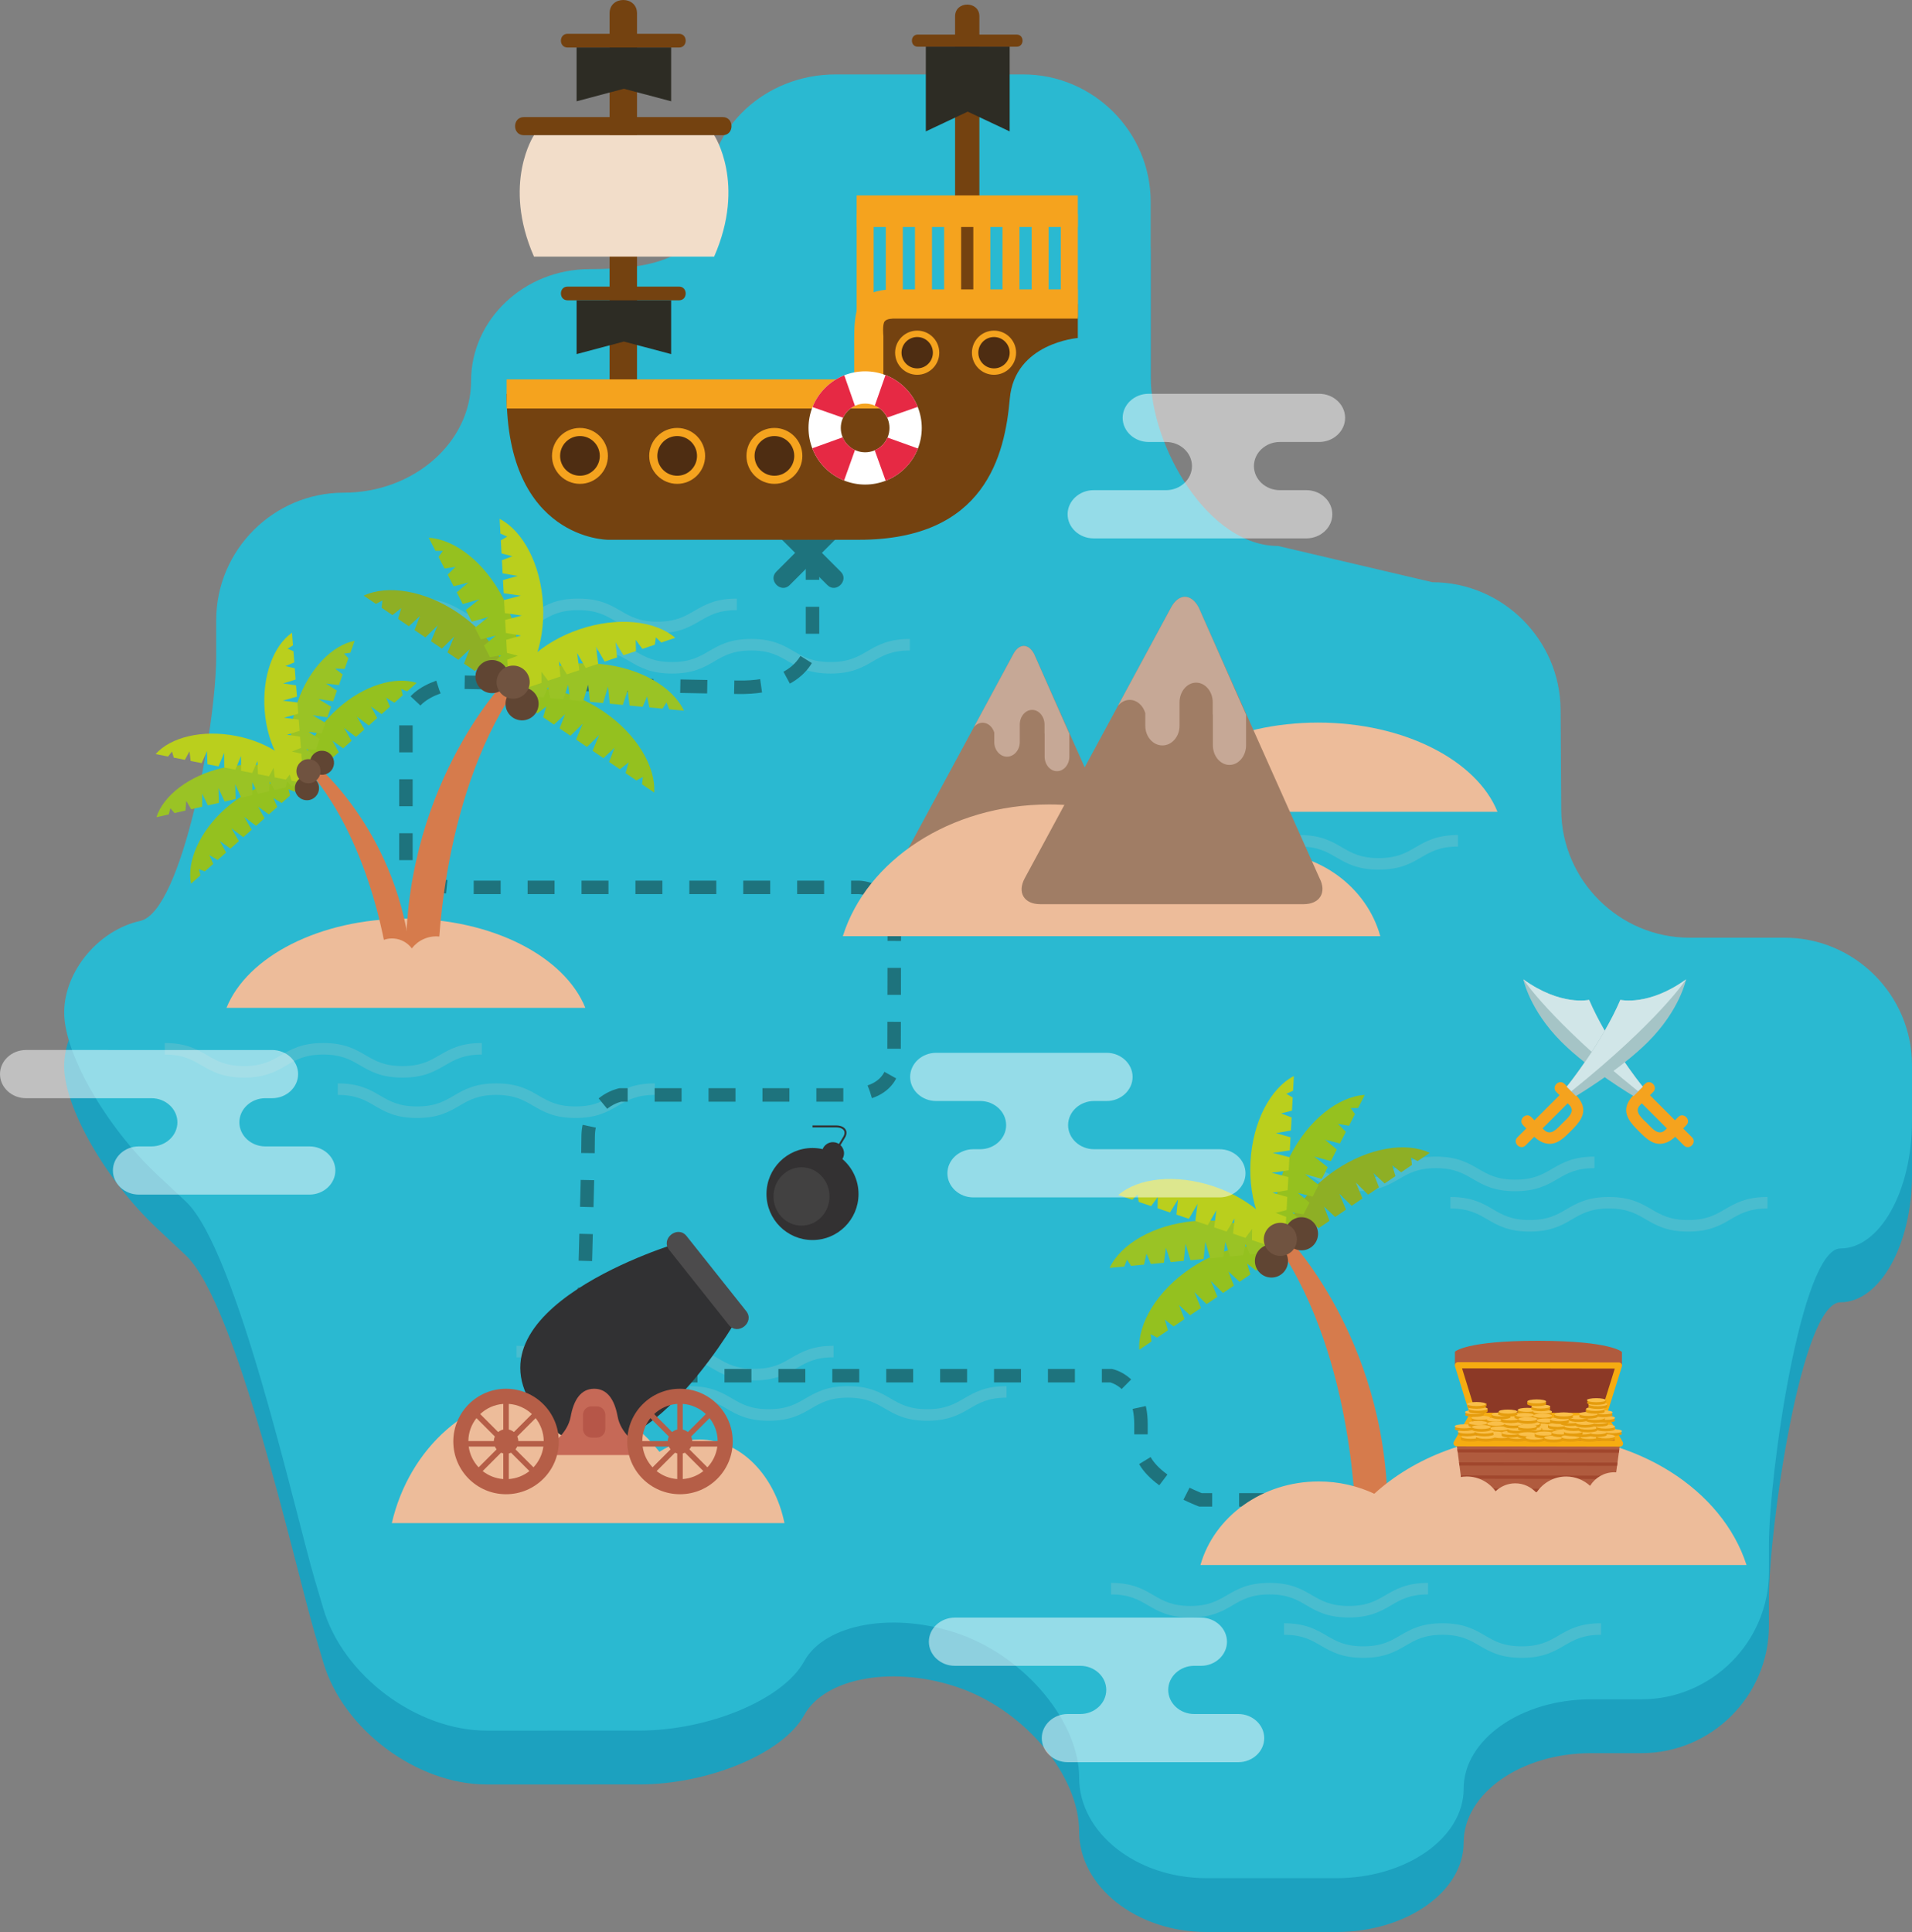 <?xml version="1.0" encoding="utf-8"?>
<!-- Generator: Adobe Illustrator 16.0.0, SVG Export Plug-In . SVG Version: 6.00 Build 0)  -->
<!DOCTYPE svg PUBLIC "-//W3C//DTD SVG 1.1//EN" "http://www.w3.org/Graphics/SVG/1.1/DTD/svg11.dtd">
<svg version="1.1" id="Capa_1" xmlns="http://www.w3.org/2000/svg" xmlns:xlink="http://www.w3.org/1999/xlink" x="0px" y="0px"
	 width="425.584px" height="430.017px" viewBox="0 0 425.584 430.017" enable-background="new 0 0 425.584 430.017"
	 xml:space="preserve">
<rect x="0" y="0" width="425.584" height="430.017" fill="#808080" stroke="none"/>
<g>
	<g>
		<g>
			<path fill="#1CA1BF" d="M347.506,192.329c0.098,15.6,12.941,28.364,28.541,28.364h21.172c15.601,0,28.365,12.763,28.365,28.362
				v12.438c0,15.602-7.164,28.363-15.924,28.363c-8.757,0-15.923,50.415-15.923,66.014v5.973c0,15.6-12.764,28.363-28.363,28.363
				h-11.222c-15.599,0-28.362,8.955-28.362,19.905c0,10.946-12.765,19.904-28.364,19.904h-28.861
				c-15.6,0-28.363-10.078-28.363-22.393c0-12.317-11.867-26.646-26.371-31.849c-14.506-5.199-30.182-2.514-34.834,5.973
				c-4.651,8.482-21.22,15.427-36.82,15.427H108.34c-15.602,0-31.979-12.241-36.391-27.205l-1.862-6.299
				c-4.415-14.963-17.339-73.585-28.718-84.255l-6.386-5.985c-11.382-10.672-20.692-26.903-20.692-36.069
				c0-9.167,7.615-18.349,16.916-20.401c9.308-2.051,16.921-43.388,16.921-58.988v-7.961c0-15.601,12.765-28.363,28.364-28.363l0,0
				c15.601,0,28.364-11.197,28.364-24.88c0-13.685,11.868-24.88,26.37-24.88c14.506,0,26.374-2.456,26.374-16.96
				c0-14.505,12.764-26.374,28.363-26.374h41.798c15.601,0,28.363,12.765,28.363,28.365V95.73c0,15.6,12.765,37.775,28.364,37.775
				l34.333,8.068c15.6,0,28.445,12.763,28.543,28.363L347.506,192.329z"/>
			<path fill="#2AB9D1" d="M347.506,180.343c0.098,15.6,12.941,28.364,28.541,28.364h21.172c15.601,0,28.365,12.763,28.365,28.362
				v12.438c0,15.603-7.164,28.364-15.924,28.364c-8.757,0-15.923,50.415-15.923,66.014v5.971c0,15.602-12.764,28.365-28.363,28.365
				h-11.222c-15.599,0-28.362,8.955-28.362,19.904c0,10.947-12.765,19.905-28.364,19.905h-28.861
				c-15.6,0-28.363-10.078-28.363-22.393c0-12.317-11.867-26.646-26.371-31.849c-14.506-5.201-30.182-2.514-34.834,5.973
				c-4.651,8.482-21.22,15.427-36.82,15.427H108.34c-15.602,0-31.979-12.242-36.391-27.207l-1.862-6.297
				c-4.415-14.963-17.339-73.585-28.718-84.255l-6.386-5.985c-11.382-10.672-20.692-26.903-20.692-36.07
				c0-9.166,7.615-18.349,16.916-20.4c9.308-2.051,16.921-43.387,16.921-58.988v-7.962c0-15.601,12.765-28.363,28.364-28.363l0,0
				c15.601,0,28.364-11.195,28.364-24.88c0-13.685,11.868-24.88,26.37-24.88c14.506,0,26.374-2.457,26.374-16.961
				s12.764-26.373,28.363-26.373h41.798c15.601,0,28.363,12.764,28.363,28.363v38.814c0,15.6,12.765,37.775,28.364,37.775
				l34.333,8.068c15.6,0,28.445,12.762,28.543,28.362L347.506,180.343z"/>
		</g>
		<g>
			<g>
				<g>
					<path fill="#49BDCF" d="M146.357,140.933c-4.756,0-7.151-1.394-9.468-2.741c-2.114-1.229-4.112-2.393-8.178-2.393
						c-4.062,0-6.059,1.162-8.171,2.393c-2.314,1.348-4.709,2.741-9.463,2.741c-4.757,0-7.15-1.394-9.466-2.741
						c-2.113-1.229-4.111-2.393-8.175-2.393v-2.567c4.757,0,7.15,1.394,9.466,2.741c2.114,1.23,4.111,2.393,8.175,2.393
						c4.062,0,6.058-1.162,8.171-2.393c2.315-1.348,4.708-2.741,9.463-2.741c4.759,0,7.152,1.394,9.469,2.741
						c2.114,1.229,4.112,2.393,8.177,2.393s6.062-1.163,8.178-2.393c2.316-1.348,4.711-2.741,9.469-2.741v2.567
						c-4.065,0-6.063,1.163-8.178,2.393C153.511,139.54,151.115,140.933,146.357,140.933z"/>
				</g>
				<g>
					<path fill="#49BDCF" d="M184.862,149.917c-4.757,0-7.151-1.394-9.468-2.741c-2.115-1.229-4.113-2.393-8.178-2.393
						c-4.062,0-6.059,1.162-8.171,2.393c-2.315,1.348-4.709,2.741-9.463,2.741c-4.757,0-7.151-1.394-9.466-2.741
						c-2.113-1.229-4.111-2.393-8.175-2.393v-2.567c4.757,0,7.15,1.394,9.466,2.741c2.114,1.23,4.111,2.393,8.175,2.393
						c4.062,0,6.058-1.162,8.171-2.393c2.314-1.348,4.707-2.741,9.463-2.741c4.758,0,7.152,1.394,9.469,2.741
						c2.114,1.229,4.111,2.393,8.177,2.393c4.064,0,6.062-1.163,8.177-2.393c2.316-1.348,4.712-2.741,9.47-2.741v2.567
						c-4.065,0-6.063,1.163-8.179,2.393C192.016,148.524,189.62,149.917,184.862,149.917z"/>
				</g>
			</g>
			<g>
				<g>
					<path fill="#49BDCF" d="M268.378,184.571c-4.757,0-7.153-1.394-9.468-2.741c-2.115-1.229-4.113-2.393-8.179-2.393
						c-4.062,0-6.058,1.162-8.17,2.393c-2.316,1.348-4.709,2.741-9.463,2.741c-4.757,0-7.151-1.394-9.466-2.741
						c-2.113-1.229-4.111-2.393-8.175-2.393v-2.566c4.757,0,7.15,1.394,9.466,2.741c2.113,1.23,4.111,2.393,8.175,2.393
						c4.061,0,6.058-1.162,8.169-2.393c2.316-1.348,4.709-2.741,9.464-2.741c4.758,0,7.153,1.394,9.47,2.741
						c2.114,1.229,4.112,2.393,8.177,2.393c4.065,0,6.062-1.163,8.177-2.393c2.316-1.348,4.712-2.741,9.47-2.741v2.566
						c-4.065,0-6.063,1.163-8.179,2.393C275.531,183.178,273.135,184.571,268.378,184.571z"/>
				</g>
				<g>
					<path fill="#49BDCF" d="M306.883,193.557c-4.757,0-7.153-1.395-9.469-2.742c-2.114-1.229-4.112-2.393-8.178-2.393
						c-4.062,0-6.059,1.162-8.17,2.393c-2.316,1.348-4.709,2.742-9.463,2.742c-4.758,0-7.151-1.395-9.467-2.742
						c-2.113-1.229-4.11-2.393-8.174-2.393v-2.566c4.756,0,7.15,1.394,9.465,2.741c2.113,1.23,4.111,2.393,8.176,2.393
						c4.061,0,6.057-1.162,8.169-2.393c2.316-1.348,4.709-2.741,9.464-2.741c4.758,0,7.152,1.394,9.469,2.741
						c2.115,1.229,4.113,2.393,8.178,2.393s6.062-1.163,8.177-2.393c2.316-1.348,4.712-2.741,9.47-2.741v2.566
						c-4.066,0-6.064,1.163-8.179,2.393C314.036,192.162,311.639,193.557,306.883,193.557z"/>
				</g>
			</g>
			<g>
				<g>
					<path fill="#49BDCF" d="M89.602,239.847c-4.758,0-7.152-1.394-9.468-2.741c-2.114-1.229-4.112-2.393-8.179-2.393
						c-4.062,0-6.058,1.162-8.171,2.393c-2.314,1.348-4.708,2.741-9.463,2.741s-7.149-1.394-9.465-2.741
						c-2.114-1.229-4.11-2.393-8.175-2.393v-2.566c4.757,0,7.151,1.394,9.466,2.74c2.113,1.231,4.11,2.394,8.174,2.394
						c4.062,0,6.059-1.162,8.171-2.394c2.315-1.347,4.709-2.74,9.463-2.74c4.758,0,7.153,1.394,9.47,2.74
						c2.114,1.23,4.112,2.394,8.177,2.394c4.065,0,6.063-1.163,8.178-2.394c2.316-1.347,4.711-2.74,9.469-2.74v2.566
						c-4.065,0-6.063,1.163-8.178,2.393C96.754,238.453,94.359,239.847,89.602,239.847z"/>
				</g>
				<g>
					<path fill="#49BDCF" d="M128.106,248.831c-4.757,0-7.153-1.394-9.468-2.741c-2.114-1.229-4.112-2.393-8.179-2.393
						c-4.062,0-6.058,1.162-8.171,2.393c-2.314,1.348-4.708,2.741-9.463,2.741c-4.756,0-7.149-1.394-9.465-2.741
						c-2.114-1.229-4.111-2.393-8.175-2.393v-2.566c4.757,0,7.151,1.394,9.466,2.741c2.113,1.23,4.11,2.393,8.174,2.393
						c4.062,0,6.059-1.162,8.171-2.393c2.315-1.348,4.709-2.741,9.463-2.741c4.758,0,7.153,1.394,9.47,2.741
						c2.114,1.229,4.112,2.393,8.177,2.393c4.065,0,6.063-1.163,8.178-2.393c2.316-1.348,4.712-2.741,9.47-2.741v2.566
						c-4.066,0-6.064,1.163-8.179,2.393C135.26,247.438,132.863,248.831,128.106,248.831z"/>
				</g>
			</g>
			<g>
				<g>
					<path fill="#49BDCF" d="M337.259,265.131c-4.758,0-7.151-1.394-9.468-2.741c-2.115-1.229-4.113-2.393-8.178-2.393
						c-4.063,0-6.059,1.161-8.172,2.393c-2.314,1.348-4.708,2.741-9.463,2.741c-4.756,0-7.15-1.394-9.465-2.741
						c-2.114-1.229-4.111-2.393-8.175-2.393v-2.567c4.757,0,7.15,1.394,9.466,2.741c2.114,1.23,4.109,2.393,8.174,2.393
						c4.062,0,6.059-1.162,8.172-2.393c2.313-1.348,4.707-2.741,9.463-2.741c4.758,0,7.152,1.394,9.469,2.741
						c2.114,1.229,4.112,2.393,8.177,2.393c4.065,0,6.062-1.163,8.177-2.393c2.316-1.348,4.712-2.741,9.47-2.741v2.567
						c-4.065,0-6.063,1.163-8.179,2.393C344.412,263.737,342.017,265.131,337.259,265.131z"/>
				</g>
				<g>
					<path fill="#49BDCF" d="M375.764,274.115c-4.757,0-7.153-1.394-9.469-2.741c-2.114-1.229-4.112-2.393-8.178-2.393
						c-4.062,0-6.059,1.161-8.17,2.393c-2.316,1.348-4.709,2.741-9.465,2.741c-4.755,0-7.149-1.394-9.465-2.741
						c-2.113-1.229-4.11-2.393-8.174-2.393v-2.567c4.756,0,7.15,1.394,9.465,2.741c2.115,1.23,4.11,2.393,8.174,2.393
						c4.062,0,6.059-1.162,8.171-2.393c2.316-1.348,4.709-2.741,9.464-2.741c4.758,0,7.152,1.394,9.469,2.741
						c2.115,1.229,4.113,2.393,8.178,2.393s6.062-1.163,8.177-2.393c2.316-1.348,4.712-2.741,9.47-2.741v2.567
						c-4.066,0-6.064,1.163-8.179,2.393C382.917,272.722,380.521,274.115,375.764,274.115z"/>
				</g>
			</g>
			<g>
				<g>
					<path fill="#49BDCF" d="M167.889,307.235c-4.757,0-7.153-1.395-9.469-2.741c-2.114-1.229-4.111-2.393-8.178-2.393
						c-4.062,0-6.058,1.161-8.17,2.393c-2.316,1.347-4.709,2.741-9.463,2.741c-4.757,0-7.151-1.395-9.466-2.741
						c-2.113-1.229-4.111-2.393-8.175-2.393v-2.567c4.757,0,7.15,1.394,9.466,2.741c2.113,1.23,4.11,2.393,8.175,2.393
						c4.061,0,6.058-1.162,8.17-2.393c2.315-1.348,4.709-2.741,9.463-2.741c4.758,0,7.152,1.394,9.469,2.741
						c2.115,1.229,4.113,2.393,8.178,2.393s6.062-1.163,8.178-2.393c2.315-1.348,4.711-2.741,9.469-2.741v2.567
						c-4.066,0-6.063,1.163-8.178,2.393C175.042,305.841,172.646,307.235,167.889,307.235z"/>
				</g>
				<g>
					<path fill="#49BDCF" d="M206.394,316.22c-4.757,0-7.153-1.394-9.469-2.741c-2.114-1.229-4.112-2.393-8.179-2.393
						c-4.061,0-6.057,1.161-8.169,2.393c-2.316,1.348-4.709,2.741-9.464,2.741c-4.756,0-7.15-1.394-9.465-2.741
						c-2.113-1.229-4.111-2.393-8.176-2.393v-2.567c4.758,0,7.151,1.394,9.467,2.741c2.113,1.23,4.11,2.393,8.174,2.393
						c4.062,0,6.059-1.162,8.17-2.393c2.316-1.348,4.709-2.741,9.463-2.741c4.758,0,7.153,1.394,9.47,2.741
						c2.114,1.229,4.112,2.393,8.178,2.393c4.064,0,6.062-1.163,8.177-2.393c2.316-1.348,4.712-2.741,9.47-2.741v2.567
						c-4.066,0-6.063,1.163-8.179,2.393C213.547,314.826,211.15,316.22,206.394,316.22z"/>
				</g>
			</g>
			<g>
				<g>
					<path fill="#49BDCF" d="M300.219,360.009c-4.757,0-7.154-1.395-9.469-2.741c-2.114-1.229-4.112-2.393-8.179-2.393
						c-4.061,0-6.058,1.161-8.169,2.393c-2.316,1.347-4.709,2.741-9.464,2.741c-4.757,0-7.15-1.395-9.466-2.741
						c-2.113-1.229-4.111-2.393-8.175-2.393v-2.567c4.757,0,7.151,1.394,9.466,2.741c2.113,1.23,4.111,2.393,8.175,2.393
						c4.062,0,6.058-1.162,8.17-2.393c2.316-1.348,4.709-2.741,9.463-2.741c4.758,0,7.153,1.394,9.47,2.741
						c2.114,1.229,4.112,2.393,8.178,2.393c4.064,0,6.062-1.163,8.177-2.393c2.316-1.348,4.712-2.741,9.47-2.741v2.567
						c-4.066,0-6.064,1.163-8.179,2.393C307.371,358.614,304.975,360.009,300.219,360.009z"/>
				</g>
				<g>
					<path fill="#49BDCF" d="M338.723,368.993c-4.756,0-7.153-1.394-9.468-2.741c-2.114-1.229-4.112-2.393-8.179-2.393
						c-4.061,0-6.058,1.161-8.17,2.393c-2.316,1.348-4.709,2.741-9.463,2.741c-4.757,0-7.15-1.394-9.466-2.741
						c-2.113-1.229-4.111-2.393-8.175-2.393v-2.567c4.757,0,7.15,1.394,9.466,2.741c2.113,1.23,4.111,2.393,8.175,2.393
						c4.061,0,6.058-1.162,8.17-2.393c2.316-1.348,4.709-2.741,9.463-2.741c4.758,0,7.153,1.394,9.47,2.741
						c2.114,1.229,4.112,2.393,8.177,2.393s6.062-1.163,8.178-2.393c2.316-1.348,4.711-2.741,9.469-2.741v2.567
						c-4.065,0-6.063,1.163-8.178,2.393C345.876,367.6,343.479,368.993,338.723,368.993z"/>
				</g>
			</g>
		</g>
	</g>
	<g>
		<g>
			<g>
				<path fill="#1E737D" d="M187.143,127.25c-1.399-1.4-2.799-2.8-4.198-4.199c1.398-1.398,2.799-2.8,4.198-4.199
					c1.919-1.92-1.058-4.898-2.977-2.978c-1.401,1.399-2.8,2.8-4.2,4.199c-1.4-1.398-2.798-2.799-4.199-4.199
					c-1.92-1.92-4.896,1.058-2.978,2.978c1.401,1.399,2.8,2.799,4.2,4.199c-1.4,1.399-2.801,2.8-4.2,4.199
					c-1.919,1.92,1.058,4.898,2.978,2.978c1.4-1.399,2.799-2.8,4.199-4.199c1.4,1.399,2.799,2.799,4.2,4.199
					C186.085,132.147,189.063,129.169,187.143,127.25z"/>
			</g>
			<circle fill="#1E737D" cx="319.262" cy="332.691" r="6.155"/>
		</g>
		<path fill="none" stroke="#1E737D" stroke-width="3" stroke-miterlimit="10" stroke-dasharray="6,6" d="M180.852,123.051v19.166
			c0,0,0.109,11.085-16.691,10.749s-61.716-1.136-61.716-1.136s-12.092,0.971-12.092,9.54s0,31.074,0,31.074
			s0.392,5.057,12.092,5.057s88.649,0,88.649,0s7.968,0.001,7.968,9.22s-0.064,29.275-0.064,29.275s0.37,7.705-10.241,7.705
			s-50.689,0-50.689,0s-7.154,1.436-7.154,9.337s-1.145,45.903-1.145,45.903s-0.938,7.249,8.97,7.249s108.561,0,108.561,0
			s6.665,1.251,6.665,10.75c0,1.767,0,3.46,0,5.047c0,6.943,13.239,11.837,13.239,11.837h48.718"/>
		<g>
			<g>
				<path fill="#EDBC9A" d="M120.771,309.979c10.365,0,19.66,5.093,26.011,13.157c2.673-1.741,5.69-2.738,8.899-2.738
					c9.102,0,16.747,7.901,18.929,18.604h-20.28h-17.578H87.213C91.081,322.305,104.638,309.979,120.771,309.979z"/>
				<g>
					<g>
						<g>
							<g>
								<path fill="#744210" d="M217.997,3.635c0,21.34,0,42.682,0,64.021c0,3.489-5.409,3.489-5.409,0c0-21.339,0-42.681,0-64.021
									C212.588,0.147,217.997,0.147,217.997,3.635L217.997,3.635z"/>
							</g>
							<g>
								<path fill="#744210" d="M226.299,10.398c-7.336,0-14.674,0-22.013,0c-1.743,0-1.743-2.705,0-2.705
									c7.339,0,14.677,0,22.013,0C228.042,7.693,228.042,10.398,226.299,10.398L226.299,10.398z"/>
							</g>
							<polygon fill="#2D2C24" points="206.074,10.398 214.4,10.398 216.409,10.398 224.738,10.398 224.738,29.245 215.405,24.848 
								206.074,29.245 							"/>
						</g>
						<g>
							<g>
								<path fill="#744210" d="M141.789,2.951c0,24.063,0,65.439,0,89.502c0,3.935-6.104,3.935-6.104,0c0-24.063,0-65.439,0-89.502
									C135.686-0.984,141.789-0.984,141.789,2.951L141.789,2.951z"/>
							</g>
							<g>
								<g>
									<path fill="#744210" d="M151.148,10.576c-8.275,0-16.547,0-24.82,0c-1.968,0-1.968-3.051,0-3.051c8.273,0,16.545,0,24.82,0
										C153.117,7.525,153.117,10.576,151.148,10.576L151.148,10.576z"/>
								</g>
								<polygon fill="#2D2C24" points="128.341,10.576 137.73,10.576 139.996,10.576 149.389,10.576 149.389,22.546 
									138.863,19.752 128.341,22.546 								"/>
							</g>
							<g>
								<path fill="#744210" d="M160.875,30.097c-10.942,0-33.331,0-44.274,0c-2.601,0-2.601-4.035,0-4.035
									c10.943,0,33.332,0,44.274,0C163.476,26.062,163.476,30.097,160.875,30.097L160.875,30.097z"/>
								<path fill="#F2DDC9" d="M118.857,30.097h20.049h0.001h20.048c0,0,7.154,10.731,0,27.02h-20.048h-0.001h-20.049
									C111.702,40.829,118.857,30.097,118.857,30.097z"/>
							</g>
							<g>
								<g>
									<path fill="#744210" d="M151.148,66.843c-8.275,0-16.547,0-24.82,0c-1.968,0-1.968-3.05,0-3.05c8.273,0,16.545,0,24.82,0
										C153.117,63.793,153.117,66.843,151.148,66.843L151.148,66.843z"/>
								</g>
								<polygon fill="#2D2C24" points="128.341,66.843 137.73,66.843 139.996,66.843 149.389,66.843 149.389,78.814 
									138.863,76.019 128.341,78.814 								"/>
							</g>
						</g>
						<g>
							<path fill="#744210" d="M239.908,75.232c0,0-14.066,1.082-15.146,13.526c-1.084,12.442-5.41,31.379-33.545,31.379
								c-28.133,0-55.902,0-55.902,0s-22.548,0-22.548-32.462h80.615V75.232c0,0-2.165-7.575,5.951-7.575c8.114,0,40.575,0,40.575,0
								V75.232z"/>
							<g>
								<circle fill="#F5A31E" cx="172.371" cy="101.471" r="6.222"/>
								<circle fill="#4E2D12" cx="172.372" cy="101.471" r="4.417"/>
							</g>
							<g>
								<circle fill="#F5A31E" cx="150.729" cy="101.471" r="6.222"/>
								<circle fill="#4E2D12" cx="150.729" cy="101.471" r="4.418"/>
							</g>
							<g>
								<circle fill="#F5A31E" cx="129.089" cy="101.471" r="6.222"/>
								<circle fill="#4E2D12" cx="129.088" cy="101.471" r="4.417"/>
							</g>
							<g>
								<g>
									<circle fill="#F5A31E" cx="204.156" cy="78.503" r="4.916"/>
									<circle fill="#4E2D12" cx="204.156" cy="78.503" r="3.49"/>
								</g>
								<g>
									<circle fill="#F5A31E" cx="221.253" cy="78.503" r="4.915"/>
									<path fill="#4E2D12" d="M217.761,78.503c0,1.928,1.563,3.49,3.493,3.49c1.925,0,3.488-1.562,3.488-3.49
										c0-1.926-1.563-3.489-3.488-3.489C219.324,75.014,217.761,76.577,217.761,78.503z"/>
								</g>
							</g>
							<g>
								<g>
									<path fill="#F5A31E" d="M112.767,90.92h83.86V74.776c0,0-0.254-2.549,0.271-3.23c0.491-0.636,1.673-0.643,2.436-0.643
										h40.575v-6.491h-40.575c-4.371,0-6.284,0.882-7.812,2.907c-1.353,1.792-1.387,5.851-1.387,8.295v8.816h-77.368V90.92z"/>
								</g>
								<g>
									<g>
										<g>
											<rect x="236.123" y="47.64" fill="#F5A31E" width="3.785" height="22.851"/>
											<rect x="229.629" y="47.64" fill="#F5A31E" width="3.788" height="22.851"/>
											<rect x="223.137" y="47.64" fill="#F5A31E" width="3.787" height="22.851"/>
										</g>
										<g>
											<rect x="216.645" y="47.64" fill="#F5A31E" width="3.788" height="22.851"/>
											<rect x="210.152" y="47.64" fill="#F5A31E" width="3.786" height="22.851"/>
											<rect x="203.661" y="47.64" fill="#F5A31E" width="3.786" height="22.851"/>
											<rect x="197.168" y="47.64" fill="#F5A31E" width="3.787" height="22.851"/>
											<rect x="190.676" y="47.64" fill="#F5A31E" width="3.787" height="22.851"/>
										</g>
									</g>
									<rect x="190.676" y="43.492" fill="#F5A31E" width="49.232" height="7.033"/>
								</g>
							</g>
							<g>
								<path fill="#FFFFFF" d="M183.656,104.161c4.924,4.921,12.902,4.921,17.822,0c4.924-4.919,4.924-12.901,0-17.822
									c-4.92-4.922-12.898-4.922-17.822,0C178.735,91.259,178.735,99.241,183.656,104.161z M188.736,99.082
									c-2.117-2.118-2.117-5.548,0-7.664c2.116-2.116,5.548-2.116,7.664,0c2.114,2.116,2.114,5.548,0,7.664
									C194.284,101.198,190.854,101.198,188.736,99.082z"/>
								<g>
									<g>
										<path fill="#E62944" d="M187.921,83.532l2.379,6.794c-0.567,0.262-1.097,0.625-1.563,1.092
											c-0.466,0.466-0.828,0.995-1.089,1.562l-6.796-2.378c0.615-1.553,1.548-3.008,2.805-4.264
											C184.912,85.083,186.37,84.146,187.921,83.532z"/>
										<path fill="#E62944" d="M201.479,86.338c1.246,1.245,2.175,2.686,2.79,4.22l-6.798,2.382
											c-0.26-0.552-0.617-1.067-1.07-1.522c-0.499-0.499-1.071-0.877-1.682-1.141l2.378-6.792
											C198.692,84.1,200.19,85.05,201.479,86.338z"/>
										<path fill="#E62944" d="M197.136,106.999l-2.433-6.767c0.596-0.262,1.209-0.663,1.697-1.149
											c0.486-0.486,0.886-1.098,1.147-1.692l6.769,2.429c-0.615,1.582-1.56,3.066-2.838,4.342
											C200.203,105.439,198.719,106.383,197.136,106.999z"/>
										<path fill="#E62944" d="M183.656,104.161c-1.288-1.289-2.238-2.785-2.853-4.384l6.761-2.442
											c0.265,0.609,0.674,1.249,1.172,1.748c0.458,0.454,1.017,0.833,1.568,1.092l-2.424,6.777
											C186.343,106.335,184.902,105.407,183.656,104.161z"/>
									</g>
								</g>
							</g>
						</g>
					</g>
					<g>
						<g>
							<g>
								<g>
									<path fill="#D67B4C" d="M287.17,276.08c0,0,22.748,23.882,21.65,63.03l-7.101-0.424c0,0-0.053-35.867-17.044-61.097
										L287.17,276.08z"/>
									<g>
										<g>
											<path fill="#8EAF25" d="M288.401,275.057l1.447,0.785l2.415-1.635l-0.709-2.396l1.964,1.545l2.417-1.638l-1.225-3.155
												l2.479,2.307l2.416-1.637l-1.481-3.535l2.733,2.683l2.415-1.637l-1.479-3.534l2.734,2.687l2.417-1.64l-1.226-3.153
												l2.48,2.304l2.412-1.635l-0.708-2.396l1.963,1.546l2.415-1.637l-0.194-1.636l1.449,0.784l2.715-1.838
												c-5.275-2.496-13.6-1.175-21.01,3.846c-7.41,5.025-11.723,12.269-11.359,18.091l2.712-1.839L288.401,275.057z"/>
											<path fill="#95C11F" d="M286.482,274.234l1.645-0.005l1.332-2.598l-1.772-1.761l2.463,0.412l1.333-2.595l-2.589-2.181
												l3.28,0.831l1.331-2.597l-2.997-2.388l3.689,1.04l1.328-2.597l-2.996-2.388l3.689,1.041l1.33-2.597l-2.59-2.179
												l3.283,0.832l1.329-2.598l-1.77-1.762l2.463,0.414l1.332-2.598l-0.955-1.341l1.647-0.006l1.494-2.917
												c-5.825,0.345-12.49,5.504-16.574,13.471c-4.087,7.965-4.389,16.391-1.27,21.321l1.496-2.918L286.482,274.234z"/>
											<path fill="#BACF1D" d="M284.623,274.433l1.504-0.678l0.161-2.912l-2.337-0.888l2.42-0.627l0.157-2.913l-3.253-0.935
												l3.336-0.577l0.16-2.914l-3.71-0.962l3.79-0.551l0.161-2.913l-3.71-0.962l3.79-0.552l0.16-2.913l-3.251-0.935
												l3.336-0.579l0.158-2.912l-2.335-0.886l2.415-0.628l0.16-2.912l-1.418-0.837l1.501-0.675l0.179-3.276
												c-5.178,2.688-9.168,10.115-9.654,19.055c-0.491,8.938,2.668,16.755,7.523,19.989l0.179-3.274L284.623,274.433z"/>
											<g>
												<path fill="#94C11F" d="M281.796,279.532l0.195,1.636l-2.415,1.635l-1.965-1.542l0.71,2.394l-2.415,1.638l-2.477-2.307
													l1.222,3.155l-2.414,1.638l-2.735-2.685l1.479,3.534l-2.414,1.64l-2.733-2.685l1.479,3.534l-2.413,1.635l-2.479-2.304
													l1.223,3.153l-2.415,1.637l-1.961-1.545l0.707,2.397l-2.416,1.637l-1.445-0.787l0.194,1.638l-2.715,1.837
													c-0.363-5.822,3.947-13.066,11.357-18.088c7.412-5.022,15.738-6.343,21.013-3.849l-2.715,1.84L281.796,279.532z"/>
												<path fill="#9AC325" d="M281.746,277.44l-0.616,1.529l-2.903,0.275l-0.98-2.3l-0.529,2.442l-2.905,0.273l-1.063-3.211
													l-0.445,3.354l-2.904,0.272l-1.108-3.666l-0.401,3.812l-2.902,0.273l-1.107-3.669l-0.4,3.812l-2.905,0.276l-1.065-3.212
													l-0.443,3.354l-2.903,0.273l-0.98-2.298l-0.53,2.44l-2.902,0.276l-0.895-1.387l-0.616,1.529l-3.261,0.309
													c2.477-5.282,9.737-9.562,18.652-10.406c8.912-0.842,16.848,2.001,20.274,6.724l-3.265,0.308L281.746,277.44z"/>
												<path fill="#BACF1D" d="M282.617,275.793l-1.186,1.146l-2.762-0.933l0.039-2.498l-1.479,2.014l-2.761-0.933l0.332-3.366
													l-1.771,2.883l-2.763-0.931l0.481-3.803l-1.918,3.316l-2.765-0.93l0.481-3.803l-1.919,3.317l-2.763-0.931l0.335-3.367
													l-1.771,2.885l-2.767-0.933l0.043-2.498l-1.477,2.016l-2.768-0.935l-0.249-1.629l-1.186,1.146l-3.106-1.048
													c4.413-3.813,12.79-4.768,21.275-1.907c8.482,2.857,14.573,8.686,15.779,14.394l-3.105-1.048L282.617,275.793z"/>
											</g>
										</g>
										<g>
											<circle fill="#604533" cx="283.009" cy="280.666" r="3.685"/>
											<circle fill="#604533" cx="289.694" cy="274.608" r="3.686"/>
											<circle fill="#705340" cx="284.99" cy="275.847" r="3.685"/>
										</g>
									</g>
								</g>
							</g>
							<path fill="#EDBC9A" d="M342.081,319.312c-14.416,0-27.343,5.093-36.177,13.157c-3.716-1.741-7.914-2.738-12.375-2.738
								c-12.658,0-23.293,7.901-26.328,18.604h28.207h24.447h68.897C383.373,331.639,364.518,319.312,342.081,319.312z"/>
						</g>
						<g>
							<g>
								<g>
									<g>
										<g>
											<g>
												<polygon fill="#B05B3E" points="342.863,321.273 341.945,321.271 324.202,321.242 325.633,332.043 341.93,332.07 
													342.843,332.071 359.14,332.101 360.604,321.304 												"/>
												<g>
													<defs>
														<polygon id="SVGID_9_" points="342.863,321.273 341.945,321.271 324.202,321.242 325.633,332.043 341.93,332.07 
															342.843,332.071 359.14,332.101 360.604,321.304 														"/>
													</defs>
													<clipPath id="SVGID_2_">
														<use xlink:href="#SVGID_9_"  overflow="visible"/>
													</clipPath>
													<g clip-path="url(#SVGID_2_)">
														<path fill="#A1472D" d="M316.959,323.272c14.562,0.025,29.121,0.049,43.682,0.072c2.399,0.004,4.8,0.008,7.201,0.012
															c0.469,0.001,0.472-0.726-0.001-0.729c-14.56-0.023-29.122-0.049-43.68-0.072c-2.4-0.005-4.801-0.009-7.2-0.013
															C316.488,322.543,316.488,323.271,316.959,323.272L316.959,323.272z"/>
														<path fill="#A1472D" d="M316.953,326.19c14.562,0.023,29.123,0.052,43.684,0.075c2.398,0.004,4.799,0.006,7.2,0.013
															c0.47,0.001,0.472-0.731,0-0.731c-14.561-0.024-29.122-0.05-43.681-0.073c-2.399-0.003-4.803-0.011-7.201-0.013
															C316.484,325.461,316.483,326.191,316.953,326.19L316.953,326.19z"/>
														<path fill="#A1472D" d="M316.949,329.109c14.561,0.025,29.123,0.049,43.682,0.074
															c2.399,0.004,4.801,0.009,7.198,0.013c0.472,0,0.474-0.731,0.004-0.731c-14.563-0.023-29.122-0.05-43.684-0.073
															c-2.4-0.005-4.799-0.008-7.198-0.013C316.48,328.38,316.479,329.109,316.949,329.109L316.949,329.109z"/>
														<path fill="#A1472D" d="M316.943,332.03c14.562,0.022,29.123,0.047,43.684,0.071c2.4,0.004,4.8,0.008,7.199,0.011
															c0.471,0.002,0.473-0.729,0.002-0.728c-14.562-0.024-29.123-0.049-43.682-0.075c-2.4-0.004-4.803-0.008-7.2-0.013
															C316.477,331.296,316.474,332.026,316.943,332.03L316.943,332.03z"/>
													</g>
												</g>
											</g>
											<path fill="#F6AC11" d="M359.517,329.326c-0.167-0.028-0.337-0.048-0.511-0.048c-1.559-0.003-2.825,1.258-2.829,2.815
												l2.963,0.007L359.517,329.326z"/>
											<path fill="#F6AC11" d="M325.776,329.223c-0.175,0-0.346,0.018-0.514,0.047l0.37,2.773l2.96,0.005
												C328.597,330.489,327.336,329.225,325.776,329.223z"/>
										</g>
										<polygon fill="#A1472D" points="357.123,315.156 342.416,315.13 327.707,315.106 324.202,321.242 342.404,321.271 
											360.604,321.304 										"/>
										<path fill="#F6AC11" d="M360.604,321.987c-12.135-0.02-24.268-0.041-36.401-0.062c-0.522,0-0.849-0.581-0.591-1.03
											c1.169-2.045,2.334-4.087,3.501-6.136c0.122-0.213,0.302-0.311,0.487-0.328c0.034-0.004,0.068-0.01,0.104-0.011
											c9.808,0.018,19.613,0.035,29.419,0.051c0.24,0,0.474,0.131,0.594,0.341c1.16,2.05,2.319,4.096,3.479,6.147
											C361.452,321.407,361.127,321.987,360.604,321.987z M356.992,315.854C357.026,315.861,357.034,315.858,356.992,315.854
											L356.992,315.854z M347.494,315.824c-6.465-0.01-12.93-0.02-19.393-0.032c-0.905,1.587-1.812,3.176-2.721,4.766
											c11.35,0.02,22.697,0.039,34.049,0.058c-0.64-1.127-1.279-2.255-1.917-3.382c-0.265-0.464-0.527-0.93-0.788-1.393
											c-0.021,0-0.039,0-0.062-0.001C353.605,315.835,350.551,315.832,347.494,315.824z"/>
									</g>
									<g>
										<path fill="#B05B3E" d="M342.443,298.42c-16.248-0.027-18.592,2.433-18.592,2.433l-0.008,3.197l18.591,0.03l18.585,0.033
											l0.006-3.198C361.025,300.915,358.689,298.446,342.443,298.42z"/>
										<g>
											<polygon fill="#8C3926" points="342.706,303.898 342.158,303.898 324.507,303.868 327.979,315.107 342.139,315.13 
												342.688,315.13 356.851,315.155 360.359,303.929 											"/>
											<path fill="#F6AC11" d="M361.02,304.113c-1.169,3.741-2.339,7.482-3.51,11.227c-0.091,0.291-0.35,0.5-0.66,0.5
												c-9.623-0.016-19.248-0.031-28.871-0.048c-0.235-0.001-0.407-0.099-0.517-0.239c-0.062-0.071-0.11-0.159-0.144-0.266
												c-1.16-3.745-2.316-7.492-3.475-11.237c-0.129-0.429,0.229-0.868,0.663-0.867c11.951,0.021,23.903,0.04,35.854,0.061
												C360.797,303.244,361.154,303.685,361.02,304.113z M359.43,304.611c-11.331-0.02-22.664-0.038-33.995-0.056
												c1.017,3.288,2.031,6.577,3.051,9.866c7.376,0.013,14.751,0.024,22.129,0.036c1.665,0.004,3.33,0.007,4.996,0.009
												c0.247,0.002,0.491,0.003,0.736,0.002c0.019-0.056,0.038-0.118,0.061-0.192
												C357.415,311.057,358.422,307.833,359.43,304.611z"/>
										</g>
									</g>
								</g>
								<g>
									<g>
										<path fill="#E59C0D" d="M329.447,320.394c0,0.249-0.935,0.448-2.086,0.448c-1.151-0.002-2.082-0.207-2.082-0.455
											c-0.002-0.249,0.932-0.451,2.083-0.449C328.514,319.94,329.449,320.144,329.447,320.394z"/>
										
											<rect x="325.28" y="319.792" transform="matrix(1 0.002 -0.002 1 0.525 -0.536)" fill="#E59C0D" width="4.168" height="0.599"/>
										<path fill="#F9BF4A" d="M329.446,319.794c0.003,0.248-0.933,0.451-2.084,0.449c-1.149-0.004-2.085-0.206-2.082-0.455
											c0-0.251,0.933-0.45,2.084-0.447C328.516,319.341,329.446,319.545,329.446,319.794z"/>
									</g>
									<g>
										<ellipse fill="#E59C0D" cx="326.565" cy="319.225" rx="2.084" ry="0.453"/>
										
											<rect x="324.48" y="318.625" transform="matrix(1 0.001 -0.001 1 0.449 -0.459)" fill="#E59C0D" width="4.169" height="0.6"/>
										<path fill="#F9BF4A" d="M328.65,318.63c-0.001,0.249-0.937,0.45-2.086,0.448c-1.151-0.002-2.083-0.206-2.084-0.456
											c0.001-0.249,0.934-0.45,2.086-0.447C327.714,318.176,328.649,318.38,328.65,318.63z"/>
									</g>
									<g>
										<ellipse fill="#E59C0D" cx="325.877" cy="318.054" rx="2.084" ry="0.451"/>
										
											<rect x="323.794" y="317.454" transform="matrix(1 0.001 -0.001 1 0.447 -0.458)" fill="#E59C0D" width="4.168" height="0.6"/>
										<path fill="#F9BF4A" d="M327.963,317.458c0,0.249-0.935,0.451-2.086,0.447c-1.15,0-2.084-0.204-2.082-0.454
											c-0.002-0.249,0.934-0.451,2.084-0.448C327.028,317.004,327.964,317.21,327.963,317.458z"/>
									</g>
									<g>
										<path fill="#E59C0D" d="M331.692,316.166c0.003,0.245-0.933,0.447-2.082,0.445c-1.15-0.003-2.084-0.206-2.084-0.454
											c0.001-0.251,0.934-0.45,2.085-0.449C330.762,315.709,331.695,315.914,331.692,316.166z"/>
										
											<rect x="327.527" y="315.562" transform="matrix(1 0.002 -0.002 1 0.667 -0.695)" fill="#E59C0D" width="4.166" height="0.6"/>
										<ellipse fill="#F9BF4A" cx="329.611" cy="315.562" rx="2.084" ry="0.451"/>
									</g>
									<g>
										<ellipse fill="#E59C0D" cx="328.185" cy="314.901" rx="2.083" ry="0.453"/>
										
											<rect x="326.102" y="314.304" transform="matrix(1 0.001 -0.001 1 0.443 -0.461)" fill="#E59C0D" width="4.167" height="0.598"/>
										<path fill="#F9BF4A" d="M330.269,314.307c0,0.248-0.935,0.451-2.084,0.447c-1.152,0-2.083-0.205-2.083-0.453
											c0.001-0.251,0.934-0.45,2.085-0.449C329.334,313.854,330.269,314.056,330.269,314.307z"/>
									</g>
									<g>
										<ellipse fill="#E59C0D" cx="329.01" cy="314.153" rx="2.085" ry="0.451"/>
										
											<rect x="326.925" y="313.555" transform="matrix(1 0.002 -0.002 1 0.662 -0.693)" fill="#E59C0D" width="4.17" height="0.598"/>
										<ellipse fill="#F9BF4A" cx="329.011" cy="313.554" rx="2.085" ry="0.451"/>
									</g>
									<g>
										<ellipse fill="#E59C0D" cx="328.659" cy="313.102" rx="2.083" ry="0.452"/>
										
											<rect x="326.575" y="312.501" transform="matrix(1 0.001 -0.001 1 0.44 -0.462)" fill="#E59C0D" width="4.167" height="0.601"/>
										<path fill="#F9BF4A" d="M330.742,312.507c0,0.248-0.933,0.447-2.083,0.447c-1.151-0.002-2.084-0.205-2.084-0.456
											c0-0.248,0.934-0.448,2.087-0.447C329.81,312.053,330.744,312.258,330.742,312.507z"/>
									</g>
									<g>
										<ellipse fill="#E59C0D" cx="333.026" cy="316.563" rx="2.083" ry="0.453"/>
										
											<rect x="330.942" y="315.964" transform="matrix(1 0.002 -0.002 1 0.519 -0.546)" fill="#E59C0D" width="4.166" height="0.599"/>
										<ellipse fill="#F9BF4A" cx="333.026" cy="315.964" rx="2.085" ry="0.452"/>
									</g>
									<g>
										<path fill="#E59C0D" d="M335.109,317.471c0,0.249-0.936,0.449-2.087,0.447c-1.15-0.001-2.082-0.204-2.083-0.455
											c0-0.249,0.934-0.451,2.086-0.447C334.174,317.017,335.11,317.22,335.109,317.471z"/>
										
											<rect x="330.94" y="316.867" transform="matrix(1 0.002 -0.002 1 0.595 -0.623)" fill="#E59C0D" width="4.17" height="0.6"/>
										<ellipse fill="#F9BF4A" cx="333.025" cy="316.867" rx="2.084" ry="0.454"/>
									</g>
									<g>
										<ellipse fill="#E59C0D" cx="333.773" cy="318.52" rx="2.084" ry="0.452"/>
										
											<rect x="331.689" y="317.922" transform="matrix(1 0.002 -0.002 1 0.597 -0.625)" fill="#E59C0D" width="4.168" height="0.598"/>
										<ellipse fill="#F9BF4A" cx="333.775" cy="317.92" rx="2.085" ry="0.451"/>
									</g>
									<g>
										<path fill="#E59C0D" d="M334.727,319.652c0,0.247-0.934,0.447-2.084,0.446c-1.149-0.002-2.083-0.207-2.08-0.455
											c-0.002-0.25,0.931-0.45,2.081-0.447C333.795,319.197,334.729,319.402,334.727,319.652z"/>
										
											<rect x="330.562" y="319.049" transform="matrix(1 0.002 -0.002 1 0.675 -0.701)" fill="#E59C0D" width="4.164" height="0.599"/>
										<ellipse fill="#F9BF4A" cx="332.645" cy="319.048" rx="2.084" ry="0.453"/>
									</g>
									<g>
										<path fill="#E59C0D" d="M336.342,320.253c0.001,0.248-0.934,0.45-2.085,0.447c-1.15-0.002-2.083-0.207-2.081-0.455
											c0-0.25,0.932-0.449,2.082-0.448C335.411,319.799,336.343,320.002,336.342,320.253z"/>
										
											<rect x="332.176" y="319.65" transform="matrix(1 0.002 -0.002 1 0.601 -0.626)" fill="#E59C0D" width="4.166" height="0.599"/>
										<ellipse fill="#F9BF4A" cx="334.259" cy="319.649" rx="2.083" ry="0.452"/>
									</g>
									<g>
										<ellipse fill="#E59C0D" cx="330.729" cy="320.396" rx="2.083" ry="0.451"/>
										
											<rect x="328.646" y="319.796" transform="matrix(1 0.002 -0.002 1 0.526 -0.542)" fill="#E59C0D" width="4.165" height="0.6"/>
										<ellipse fill="#F9BF4A" cx="330.73" cy="319.797" rx="2.084" ry="0.451"/>
									</g>
									<g>
										<path fill="#E59C0D" d="M331.091,317.312c-0.004,0.248-0.937,0.448-2.087,0.447c-1.153-0.004-2.084-0.207-2.083-0.455
											c0-0.25,0.933-0.448,2.084-0.448C330.156,316.858,331.09,317.062,331.091,317.312z"/>
										
											<rect x="326.921" y="316.708" transform="matrix(1 0.002 -0.002 1 0.595 -0.616)" fill="#E59C0D" width="4.17" height="0.601"/>
										<ellipse fill="#F9BF4A" cx="329.006" cy="316.708" rx="2.085" ry="0.453"/>
									</g>
									<g>
										<ellipse fill="#E59C0D" cx="330.4" cy="319.232" rx="2.084" ry="0.452"/>
										
											<rect x="328.317" y="318.632" transform="matrix(1 0.002 -0.002 1 0.523 -0.541)" fill="#E59C0D" width="4.168" height="0.6"/>
										<ellipse fill="#F9BF4A" cx="330.402" cy="318.632" rx="2.084" ry="0.453"/>
									</g>
									<g>
										<path fill="#E59C0D" d="M331.815,318.218c0,0.246-0.934,0.448-2.083,0.446c-1.152-0.002-2.085-0.207-2.085-0.454
											c0.003-0.252,0.935-0.451,2.086-0.449C330.883,317.764,331.815,317.966,331.815,318.218z"/>
										
											<rect x="327.648" y="317.613" transform="matrix(1 0.002 -0.002 1 0.597 -0.618)" fill="#E59C0D" width="4.168" height="0.601"/>
										<ellipse fill="#F9BF4A" cx="329.733" cy="317.613" rx="2.085" ry="0.451"/>
									</g>
									<g>
										<path fill="#E59C0D" d="M339.826,320.411c0,0.249-0.933,0.448-2.086,0.446c-1.149,0.001-2.082-0.203-2.08-0.453
											c0-0.248,0.932-0.451,2.081-0.448C338.894,319.958,339.826,320.161,339.826,320.411z"/>
										
											<rect x="335.661" y="319.809" transform="matrix(1 0.002 -0.002 1 0.526 -0.554)" fill="#E59C0D" width="4.166" height="0.599"/>
										<path fill="#F9BF4A" d="M339.826,319.812c-0.002,0.249-0.934,0.45-2.086,0.446c-1.148,0-2.08-0.205-2.078-0.453
											c-0.001-0.25,0.93-0.45,2.08-0.449C338.895,319.359,339.826,319.562,339.826,319.812z"/>
									</g>
									<g>
										<ellipse fill="#E59C0D" cx="336.344" cy="319.502" rx="2.083" ry="0.451"/>
										<rect x="334.261" y="318.903" fill="#E59C0D" width="4.167" height="0.6"/>
										<ellipse fill="#F9BF4A" cx="336.345" cy="318.904" rx="2.083" ry="0.452"/>
									</g>
									<g>
										<ellipse fill="#E59C0D" cx="337.693" cy="318.624" rx="2.083" ry="0.452"/>
										
											<rect x="335.61" y="318.023" transform="matrix(1 0.002 -0.002 1 0.523 -0.554)" fill="#E59C0D" width="4.165" height="0.601"/>
										<ellipse fill="#F9BF4A" cx="337.694" cy="318.024" rx="2.084" ry="0.453"/>
									</g>
									<g>
										<ellipse fill="#E59C0D" cx="336.894" cy="317.459" rx="2.084" ry="0.451"/>
										
											<rect x="334.81" y="316.86" transform="matrix(1 0.002 -0.002 1 0.595 -0.631)" fill="#E59C0D" width="4.169" height="0.599"/>
										<ellipse fill="#F9BF4A" cx="336.895" cy="316.86" rx="2.084" ry="0.453"/>
									</g>
									<g>
										<ellipse fill="#E59C0D" cx="336.208" cy="316.287" rx="2.084" ry="0.452"/>
										
											<rect x="334.125" y="315.689" transform="matrix(1 0.002 -0.002 1 0.593 -0.63)" fill="#E59C0D" width="4.168" height="0.598"/>
										<ellipse fill="#F9BF4A" cx="336.208" cy="315.688" rx="2.083" ry="0.451"/>
									</g>
									<g>
										<ellipse fill="#E59C0D" cx="339.94" cy="314.394" rx="2.084" ry="0.451"/>
										
											<rect x="337.855" y="313.796" transform="matrix(1 0.002 -0.002 1 0.589 -0.636)" fill="#E59C0D" width="4.169" height="0.598"/>
										<ellipse fill="#F9BF4A" cx="339.941" cy="313.795" rx="2.086" ry="0.45"/>
									</g>
									<g>
										<ellipse fill="#E59C0D" cx="343.356" cy="314.798" rx="2.085" ry="0.451"/>
										
											<rect x="341.272" y="314.199" transform="matrix(1 0.002 -0.002 1 0.59 -0.643)" fill="#E59C0D" width="4.17" height="0.599"/>
										<ellipse fill="#F9BF4A" cx="343.357" cy="314.198" rx="2.084" ry="0.452"/>
									</g>
									<g>
										<ellipse fill="#E59C0D" cx="343.355" cy="315.701" rx="2.083" ry="0.45"/>
										
											<rect x="341.271" y="315.102" transform="matrix(1 0.002 -0.002 1 0.518 -0.563)" fill="#E59C0D" width="4.167" height="0.599"/>
										<ellipse fill="#F9BF4A" cx="343.355" cy="315.101" rx="2.084" ry="0.452"/>
									</g>
									<g>
										<ellipse fill="#E59C0D" cx="344.104" cy="316.753" rx="2.084" ry="0.45"/>
										
											<rect x="342.021" y="316.153" transform="matrix(1 0.002 -0.002 1 0.519 -0.564)" fill="#E59C0D" width="4.168" height="0.601"/>
										<ellipse fill="#F9BF4A" cx="344.104" cy="316.153" rx="2.083" ry="0.451"/>
									</g>
									<g>
										<ellipse fill="#E59C0D" cx="342.974" cy="317.88" rx="2.084" ry="0.453"/>
										
											<rect x="340.89" y="317.282" transform="matrix(1 0.002 -0.002 1 0.521 -0.562)" fill="#E59C0D" width="4.169" height="0.599"/>
										<path fill="#F9BF4A" d="M345.059,317.286c0,0.248-0.935,0.448-2.083,0.447c-1.153,0-2.086-0.205-2.086-0.455
											c0.003-0.25,0.936-0.449,2.086-0.447C344.126,316.832,345.062,317.035,345.059,317.286z"/>
									</g>
									<g>
										<ellipse fill="#E59C0D" cx="344.589" cy="318.482" rx="2.085" ry="0.452"/>
										
											<rect x="342.505" y="317.882" transform="matrix(1 0.001 -0.001 1 0.447 -0.484)" fill="#E59C0D" width="4.17" height="0.601"/>
										<ellipse fill="#F9BF4A" cx="344.59" cy="317.882" rx="2.084" ry="0.455"/>
									</g>
									<g>
										<ellipse fill="#E59C0D" cx="341.06" cy="318.629" rx="2.083" ry="0.452"/>
										
											<rect x="338.977" y="318.028" transform="matrix(1 0.001 -0.001 1 0.448 -0.479)" fill="#E59C0D" width="4.167" height="0.601"/>
										<ellipse fill="#F9BF4A" cx="341.061" cy="318.03" rx="2.084" ry="0.452"/>
									</g>
									<g>
										<path fill="#E59C0D" d="M341.419,315.545c-0.001,0.25-0.934,0.45-2.087,0.446c-1.15-0.001-2.082-0.203-2.08-0.453
											c0-0.25,0.932-0.452,2.082-0.449C340.487,315.092,341.419,315.296,341.419,315.545z"/>
										
											<rect x="337.252" y="314.942" transform="matrix(1 0.002 -0.002 1 0.518 -0.556)" fill="#E59C0D" width="4.167" height="0.6"/>
										<ellipse fill="#F9BF4A" cx="339.335" cy="314.941" rx="2.083" ry="0.451"/>
									</g>
									<g>
										<path fill="#E59C0D" d="M342.815,317.468c-0.003,0.249-0.936,0.45-2.087,0.449c-1.148-0.004-2.082-0.207-2.08-0.455
											c-0.001-0.25,0.932-0.45,2.081-0.449C341.881,317.014,342.814,317.22,342.815,317.468z"/>
										
											<rect x="338.648" y="316.864" transform="matrix(1 0.001 -0.001 1 0.446 -0.479)" fill="#E59C0D" width="4.167" height="0.601"/>
										<path fill="#F9BF4A" d="M342.816,316.869c-0.001,0.25-0.937,0.449-2.086,0.449c-1.148-0.004-2.083-0.206-2.083-0.457
											c0.001-0.248,0.936-0.449,2.083-0.447C341.884,316.415,342.815,316.62,342.816,316.869z"/>
									</g>
									<g>
										<ellipse fill="#E59C0D" cx="340.063" cy="316.446" rx="2.083" ry="0.45"/>
										
											<rect x="337.979" y="315.847" transform="matrix(1 0.002 -0.002 1 0.519 -0.557)" fill="#E59C0D" width="4.167" height="0.599"/>
										<ellipse fill="#F9BF4A" cx="340.063" cy="315.847" rx="2.084" ry="0.452"/>
									</g>
									<g>
										<path fill="#E59C0D" d="M350.156,318.645c-0.001,0.248-0.935,0.449-2.086,0.447c-1.151-0.001-2.083-0.206-2.08-0.454
											c-0.002-0.25,0.932-0.45,2.082-0.449C349.224,318.192,350.156,318.396,350.156,318.645z"/>
										
											<rect x="345.989" y="318.042" transform="matrix(1 0.002 -0.002 1 0.523 -0.571)" fill="#E59C0D" width="4.166" height="0.599"/>
										<ellipse fill="#F9BF4A" cx="348.073" cy="318.043" rx="2.085" ry="0.45"/>
									</g>
									<g>
										<ellipse fill="#E59C0D" cx="346.674" cy="317.736" rx="2.084" ry="0.45"/>
										
											<rect x="344.591" y="317.136" transform="matrix(1 0.002 -0.002 1 0.596 -0.649)" fill="#E59C0D" width="4.168" height="0.601"/>
										<path fill="#F9BF4A" d="M348.759,317.139c0,0.249-0.937,0.451-2.087,0.448s-2.08-0.205-2.08-0.455
											c0-0.249,0.932-0.45,2.083-0.447S348.759,316.889,348.759,317.139z"/>
									</g>
									<g>
										<path fill="#E59C0D" d="M342.139,319.812c0.002,0.248-0.934,0.45-2.084,0.449c-1.15-0.003-2.082-0.208-2.081-0.456
											c-0.001-0.251,0.931-0.452,2.083-0.449C341.207,319.356,342.141,319.561,342.139,319.812z"/>
										
											<rect x="337.975" y="319.208" transform="matrix(1 0.002 -0.002 1 0.525 -0.558)" fill="#E59C0D" width="4.165" height="0.6"/>
										<path fill="#F9BF4A" d="M342.141,319.211c0,0.25-0.934,0.451-2.086,0.45c-1.15-0.004-2.081-0.207-2.079-0.456
											c-0.001-0.251,0.932-0.448,2.082-0.448C341.21,318.759,342.141,318.962,342.141,319.211z"/>
									</g>
									<g>
										<ellipse fill="#E59C0D" cx="341.639" cy="320.561" rx="2.085" ry="0.451"/>
										
											<rect x="339.554" y="319.96" transform="matrix(1 0.001 -0.001 1 0.45 -0.48)" fill="#E59C0D" width="4.17" height="0.601"/>
										<path fill="#F9BF4A" d="M343.725,319.963c-0.002,0.251-0.936,0.452-2.085,0.449c-1.15-0.001-2.083-0.204-2.085-0.455
											c0.003-0.249,0.936-0.45,2.085-0.446C342.79,319.512,343.724,319.715,343.725,319.963z"/>
									</g>
									<g>
										<path fill="#E59C0D" d="M345.809,319.673c-0.002,0.247-0.936,0.447-2.087,0.446c-1.148-0.002-2.082-0.208-2.079-0.454
											c-0.003-0.252,0.931-0.451,2.081-0.448C344.873,319.218,345.809,319.421,345.809,319.673z"/>
										
											<rect x="341.643" y="319.068" transform="matrix(1 0.002 -0.002 1 0.6 -0.644)" fill="#E59C0D" width="4.166" height="0.601"/>
										<ellipse fill="#F9BF4A" cx="343.727" cy="319.068" rx="2.084" ry="0.451"/>
									</g>
									<g>
										<ellipse fill="#E59C0D" cx="345.808" cy="320.567" rx="2.084" ry="0.452"/>
										
											<rect x="343.724" y="319.97" transform="matrix(1 0.002 -0.002 1 0.601 -0.648)" fill="#E59C0D" width="4.168" height="0.598"/>
										<ellipse fill="#F9BF4A" cx="345.808" cy="319.969" rx="2.083" ry="0.451"/>
									</g>
									<g>
										<path fill="#E59C0D" d="M349.602,319.416c-0.003,0.249-0.937,0.449-2.088,0.446c-1.148-0.002-2.081-0.205-2.082-0.453
											c0.001-0.25,0.935-0.451,2.086-0.447C348.666,318.962,349.599,319.166,349.602,319.416z"/>
										
											<rect x="345.432" y="318.814" transform="matrix(1 0.002 -0.002 1 0.524 -0.569)" fill="#E59C0D" width="4.17" height="0.599"/>
										<ellipse fill="#F9BF4A" cx="347.517" cy="318.813" rx="2.084" ry="0.452"/>
									</g>
									<g>
										<path fill="#E59C0D" d="M351.684,320.426c-0.003,0.248-0.936,0.449-2.088,0.445c-1.148,0-2.082-0.203-2.082-0.454
											c0.003-0.249,0.935-0.45,2.085-0.448S351.682,320.175,351.684,320.426z"/>
										
											<rect x="347.513" y="319.823" transform="matrix(1 0.002 -0.002 1 0.675 -0.736)" fill="#E59C0D" width="4.17" height="0.599"/>
										<ellipse fill="#F9BF4A" cx="349.598" cy="319.823" rx="2.085" ry="0.452"/>
									</g>
									<g>
										<ellipse fill="#E59C0D" cx="353.766" cy="320.436" rx="2.084" ry="0.45"/>
										
											<rect x="351.682" y="319.836" transform="matrix(1 0.002 -0.002 1 0.525 -0.58)" fill="#E59C0D" width="4.169" height="0.6"/>
										<ellipse fill="#F9BF4A" cx="353.767" cy="319.836" rx="2.085" ry="0.452"/>
									</g>
									<g>
										<ellipse fill="#E59C0D" cx="358.939" cy="319.127" rx="2.084" ry="0.451"/>
										
											<rect x="356.854" y="318.529" transform="matrix(1 0.002 -0.002 1 0.523 -0.588)" fill="#E59C0D" width="4.169" height="0.599"/>
										<ellipse fill="#F9BF4A" cx="358.939" cy="318.529" rx="2.085" ry="0.451"/>
									</g>
									<g>
										<ellipse fill="#E59C0D" cx="357.386" cy="320.283" rx="2.084" ry="0.45"/>
										
											<rect x="355.302" y="319.684" transform="matrix(1 0.002 -0.002 1 0.6 -0.669)" fill="#E59C0D" width="4.169" height="0.6"/>
										<ellipse fill="#F9BF4A" cx="357.388" cy="319.683" rx="2.085" ry="0.451"/>
									</g>
									<g>
										<ellipse fill="#E59C0D" cx="339.965" cy="318.081" rx="2.084" ry="0.449"/>
										
											<rect x="337.882" y="317.482" transform="matrix(1 0.002 -0.002 1 0.671 -0.716)" fill="#E59C0D" width="4.168" height="0.599"/>
										<ellipse fill="#F9BF4A" cx="339.967" cy="317.481" rx="2.084" ry="0.451"/>
									</g>
									<g>
										<path fill="#E59C0D" d="M357.619,319.386c0,0.249-0.934,0.45-2.084,0.447c-1.15-0.001-2.082-0.205-2.081-0.455
											c-0.001-0.249,0.932-0.45,2.085-0.447C356.687,318.931,357.619,319.138,357.619,319.386z"/>
										
											<rect x="353.454" y="318.785" transform="matrix(1 0.002 -0.002 1 0.599 -0.666)" fill="#E59C0D" width="4.165" height="0.597"/>
										<path fill="#F9BF4A" d="M357.622,318.786c-0.002,0.248-0.936,0.45-2.086,0.449s-2.082-0.206-2.082-0.454
											c0-0.25,0.933-0.452,2.086-0.448C356.688,318.333,357.62,318.537,357.622,318.786z"/>
									</g>
									<g>
										<ellipse fill="#E59C0D" cx="352.238" cy="319.421" rx="2.084" ry="0.451"/>
										
											<rect x="350.155" y="318.823" transform="matrix(1 0.002 -0.002 1 0.524 -0.577)" fill="#E59C0D" width="4.168" height="0.599"/>
										<ellipse fill="#F9BF4A" cx="352.24" cy="318.823" rx="2.084" ry="0.45"/>
									</g>
									<g>
										<ellipse fill="#E59C0D" cx="350.156" cy="319.221" rx="2.083" ry="0.452"/>
										
											<rect x="348.074" y="318.622" transform="matrix(1 0.002 -0.002 1 0.674 -0.738)" fill="#E59C0D" width="4.166" height="0.6"/>
										<ellipse fill="#F9BF4A" cx="350.157" cy="318.621" rx="2.083" ry="0.452"/>
									</g>
									<g>
										<ellipse fill="#E59C0D" cx="350.307" cy="318.042" rx="2.084" ry="0.451"/>
										
											<rect x="348.223" y="317.443" transform="matrix(1 0.002 -0.002 1 0.521 -0.574)" fill="#E59C0D" width="4.169" height="0.599"/>
										<ellipse fill="#F9BF4A" cx="350.308" cy="317.443" rx="2.084" ry="0.449"/>
									</g>
									<g>
										<path fill="#E59C0D" d="M351.687,316.949c0.001,0.249-0.934,0.449-2.083,0.446c-1.15-0.002-2.083-0.206-2.083-0.453
											c0.001-0.25,0.934-0.453,2.086-0.449C350.754,316.494,351.687,316.699,351.687,316.949z"/>
										
											<rect x="347.521" y="316.347" transform="matrix(1 0.002 -0.002 1 0.52 -0.573)" fill="#E59C0D" width="4.166" height="0.599"/>
										<ellipse fill="#F9BF4A" cx="349.604" cy="316.347" rx="2.083" ry="0.45"/>
									</g>
									<g>
										<ellipse fill="#E59C0D" cx="347.144" cy="316.49" rx="2.085" ry="0.45"/>
										
											<rect x="345.061" y="315.89" transform="matrix(1 0.002 -0.002 1 0.593 -0.65)" fill="#E59C0D" width="4.17" height="0.601"/>
										<ellipse fill="#F9BF4A" cx="347.146" cy="315.89" rx="2.083" ry="0.454"/>
									</g>
									<g>
										<ellipse fill="#E59C0D" cx="353.454" cy="318.345" rx="2.083" ry="0.452"/>
										<rect x="351.371" y="317.745" fill="#E59C0D" width="4.166" height="0.601"/>
										<path fill="#F9BF4A" d="M355.54,317.75c-0.001,0.249-0.937,0.45-2.086,0.448c-1.151-0.002-2.082-0.206-2.083-0.456
											c0.001-0.249,0.934-0.451,2.086-0.447C354.604,317.298,355.54,317.5,355.54,317.75z"/>
									</g>
									<g>
										<path fill="#E59C0D" d="M359.475,318.112c0,0.248-0.934,0.45-2.084,0.446c-1.151-0.002-2.084-0.203-2.085-0.451
											c0.002-0.254,0.934-0.453,2.087-0.45C358.542,317.658,359.475,317.861,359.475,318.112z"/>
										<rect x="355.307" y="317.509" fill="#E59C0D" width="4.169" height="0.601"/>
										<ellipse fill="#F9BF4A" cx="357.391" cy="317.509" rx="2.083" ry="0.452"/>
									</g>
									<g>
										<ellipse fill="#E59C0D" cx="355.856" cy="317.073" rx="2.084" ry="0.45"/>
										
											<rect x="353.773" y="316.473" transform="matrix(1 0.002 -0.002 1 0.594 -0.666)" fill="#E59C0D" width="4.168" height="0.601"/>
										<ellipse fill="#F9BF4A" cx="355.857" cy="316.473" rx="2.084" ry="0.452"/>
									</g>
									<g>
										<path fill="#E59C0D" d="M359.479,316.175c-0.002,0.248-0.935,0.449-2.084,0.447c-1.154-0.002-2.087-0.206-2.084-0.454
											c-0.002-0.251,0.933-0.45,2.084-0.448C358.545,315.721,359.479,315.925,359.479,316.175z"/>
										
											<rect x="355.311" y="315.573" transform="matrix(1 0.002 -0.002 1 0.519 -0.586)" fill="#E59C0D" width="4.168" height="0.599"/>
										<path fill="#F9BF4A" d="M359.479,315.574c0.001,0.252-0.934,0.451-2.084,0.448c-1.152-0.002-2.086-0.204-2.084-0.453
											c0.001-0.249,0.934-0.451,2.086-0.449C358.547,315.123,359.48,315.326,359.479,315.574z"/>
									</g>
									<g>
										<path fill="#E59C0D" d="M354.927,317.299c0,0.247-0.934,0.45-2.087,0.446c-1.149-0.002-2.082-0.206-2.08-0.454
											c-0.002-0.251,0.932-0.451,2.084-0.448C353.994,316.844,354.928,317.048,354.927,317.299z"/>
										
											<rect x="350.76" y="316.697" transform="matrix(1 0.002 -0.002 1 0.595 -0.661)" fill="#E59C0D" width="4.167" height="0.598"/>
										<path fill="#F9BF4A" d="M354.926,316.698c0.002,0.249-0.932,0.45-2.083,0.449c-1.151-0.004-2.083-0.207-2.083-0.454
											c0-0.251,0.934-0.452,2.084-0.45C353.997,316.244,354.93,316.449,354.926,316.698z"/>
									</g>
									<g>
										<path fill="#E59C0D" d="M357.188,316.208c0.003,0.248-0.932,0.449-2.084,0.447c-1.149-0.002-2.083-0.206-2.082-0.456
											c0-0.249,0.933-0.448,2.082-0.447C356.256,315.755,357.189,315.957,357.188,316.208z"/>
										
											<rect x="353.022" y="315.606" transform="matrix(1 0.002 -0.002 1 0.667 -0.749)" fill="#E59C0D" width="4.166" height="0.598"/>
										<ellipse fill="#F9BF4A" cx="355.106" cy="315.604" rx="2.083" ry="0.452"/>
									</g>
									<g>
										<ellipse fill="#E59C0D" cx="351.374" cy="316.044" rx="2.084" ry="0.452"/>
										
											<rect x="349.29" y="315.445" transform="matrix(1 0.002 -0.002 1 0.518 -0.576)" fill="#E59C0D" width="4.168" height="0.6"/>
										<ellipse fill="#F9BF4A" cx="351.374" cy="315.446" rx="2.084" ry="0.452"/>
									</g>
									<g>
										<path fill="#E59C0D" d="M358.945,314.953c0.001,0.25-0.933,0.449-2.086,0.448c-1.15-0.003-2.082-0.206-2.08-0.455
											c-0.002-0.25,0.931-0.449,2.086-0.447C358.014,314.5,358.946,314.705,358.945,314.953z"/>
										
											<rect x="354.78" y="314.351" transform="matrix(1 0.002 -0.002 1 0.517 -0.585)" fill="#E59C0D" width="4.166" height="0.599"/>
										<ellipse fill="#F9BF4A" cx="356.863" cy="314.352" rx="2.083" ry="0.45"/>
									</g>
									<g>
										<path fill="#E59C0D" d="M355.643,315.301c0.001,0.248-0.932,0.45-2.082,0.448c-1.152-0.002-2.084-0.205-2.083-0.454
											c0-0.252,0.934-0.452,2.085-0.449C354.711,314.849,355.645,315.05,355.643,315.301z"/>
										
											<rect x="351.478" y="314.697" transform="matrix(1 0.001 -0.001 1 0.444 -0.497)" fill="#E59C0D" width="4.165" height="0.601"/>
										<path fill="#F9BF4A" d="M355.644,314.701c0,0.249-0.934,0.45-2.083,0.449c-1.152-0.003-2.082-0.208-2.083-0.456
											c0.001-0.25,0.934-0.449,2.086-0.447C354.711,314.249,355.645,314.452,355.644,314.701z"/>
									</g>
									<g>
										<ellipse fill="#E59C0D" cx="355.109" cy="314.196" rx="2.084" ry="0.451"/>
										
											<rect x="353.025" y="313.597" transform="matrix(1 0.002 -0.002 1 0.589 -0.665)" fill="#E59C0D" width="4.169" height="0.6"/>
										<ellipse fill="#F9BF4A" cx="355.109" cy="313.597" rx="2.084" ry="0.453"/>
									</g>
									<g>
										<path fill="#E59C0D" d="M357.73,313.153c0.002,0.246-0.932,0.446-2.084,0.445c-1.15-0.003-2.083-0.207-2.083-0.454
											c0.001-0.25,0.935-0.449,2.085-0.449C356.801,312.697,357.732,312.9,357.73,313.153z"/>
										
											<rect x="353.564" y="312.549" transform="matrix(1 0.002 -0.002 1 0.661 -0.749)" fill="#E59C0D" width="4.167" height="0.6"/>
										<ellipse fill="#F9BF4A" cx="355.649" cy="312.549" rx="2.084" ry="0.452"/>
									</g>
									<g>
										<path fill="#E59C0D" d="M357.4,312.246c0,0.25-0.934,0.45-2.084,0.447c-1.152-0.001-2.086-0.205-2.084-0.453
											c0-0.251,0.933-0.45,2.087-0.45C356.467,311.794,357.4,311.997,357.4,312.246z"/>
										
											<rect x="353.233" y="311.644" transform="matrix(1 0.001 -0.001 1 0.439 -0.499)" fill="#E59C0D" width="4.168" height="0.6"/>
										<ellipse fill="#F9BF4A" cx="355.317" cy="311.645" rx="2.084" ry="0.451"/>
									</g>
									<g>
										<ellipse fill="#E59C0D" cx="342.981" cy="313.648" rx="2.083" ry="0.45"/>
										
											<rect x="340.899" y="313.05" transform="matrix(1 0.002 -0.002 1 0.588 -0.642)" fill="#E59C0D" width="4.167" height="0.599"/>
										<ellipse fill="#F9BF4A" cx="342.983" cy="313.049" rx="2.083" ry="0.451"/>
									</g>
									<g>
										<path fill="#E59C0D" d="M344.143,312.524c0,0.251-0.936,0.45-2.084,0.447c-1.153-0.002-2.085-0.204-2.082-0.455
											c-0.002-0.248,0.934-0.449,2.083-0.448C343.21,312.07,344.142,312.276,344.143,312.524z"/>
										
											<rect x="339.977" y="311.922" transform="matrix(1 0.002 -0.002 1 0.586 -0.641)" fill="#E59C0D" width="4.166" height="0.599"/>
										<ellipse fill="#F9BF4A" cx="342.06" cy="311.922" rx="2.083" ry="0.451"/>
									</g>
									<g>
										<ellipse fill="#E59C0D" cx="348.078" cy="315.403" rx="2.083" ry="0.454"/>
										
											<rect x="345.996" y="314.805" transform="matrix(1 0.002 -0.002 1 0.517 -0.571)" fill="#E59C0D" width="4.166" height="0.598"/>
										<ellipse fill="#F9BF4A" cx="348.079" cy="314.805" rx="2.083" ry="0.451"/>
									</g>
									<g>
										<ellipse fill="#E59C0D" cx="334.125" cy="315.416" rx="2.083" ry="0.452"/>
										
											<rect x="332.042" y="314.818" transform="matrix(1 0.002 -0.002 1 0.591 -0.626)" fill="#E59C0D" width="4.167" height="0.598"/>
										<ellipse fill="#F9BF4A" cx="334.126" cy="314.817" rx="2.084" ry="0.452"/>
									</g>
									<g>
										<ellipse fill="#E59C0D" cx="335.667" cy="314.786" rx="2.083" ry="0.451"/>
										
											<rect x="333.584" y="314.185" transform="matrix(1 0.002 -0.002 1 0.517 -0.55)" fill="#E59C0D" width="4.165" height="0.601"/>
										<path fill="#F9BF4A" d="M337.753,314.189c0,0.248-0.935,0.448-2.085,0.448c-1.15-0.003-2.085-0.207-2.084-0.456
											c0.001-0.248,0.936-0.449,2.087-0.447C336.818,313.736,337.753,313.939,337.753,314.189z"/>
									</g>
								</g>
							</g>
							<path fill="#EDBC9A" d="M359.325,327.685c-2.284,0-4.271,1.212-5.397,3.017c-1.403-1.282-3.266-2.071-5.316-2.071
								c-2.784,0-5.226,1.443-6.631,3.621c-1.166-1.282-2.832-2.103-4.7-2.103c-1.706,0-3.246,0.68-4.39,1.771
								c-1.434-1.99-3.764-3.29-6.403-3.29c-4.359,0-7.893,3.534-7.893,7.894s3.533,7.893,7.893,7.893c2.64,0,4.97-1.3,6.402-3.289
								c1.145,1.091,2.685,1.77,4.391,1.77c1.868,0,3.534-0.818,4.7-2.101c1.405,2.177,3.847,3.62,6.631,3.62
								c3.327,0,6.168-2.062,7.33-4.975c0.982,0.619,2.137,0.991,3.384,0.991c3.52,0,6.375-2.853,6.375-6.373
								C365.7,330.54,362.845,327.685,359.325,327.685z"/>
						</g>
					</g>
					<g>
						<g>
							<g>
								<g>
									<path fill="#313133" d="M164.16,293.358l-6.583-8.283l-0.108-0.136l-6.581-8.284c0,0-49.36,14.696-30.98,38.13
										l-0.003,0.003c0.02,0.022,0.038,0.044,0.056,0.067c0.02,0.021,0.033,0.043,0.051,0.068l0.004-0.004
										C138.688,338.12,164.16,293.358,164.16,293.358z"/>
									<path fill="#4C4B4C" d="M148.951,278.195c4.424,5.567,8.848,11.134,13.271,16.702c1.985,2.498,5.858-0.58,3.874-3.078
										c-4.424-5.567-8.848-11.135-13.271-16.701C150.84,272.621,146.967,275.697,148.951,278.195L148.951,278.195z"/>
								</g>
								<g>
									<g>
										<path fill="#C66957" d="M137.477,315.289c-0.68-3.764-2.294-6.191-5.225-6.191c-2.93,0-4.545,2.428-5.225,6.191
											c-0.68,3.766-4.213,6.049-4.213,6.049v2.51h9.438h9.438v-2.51C141.689,321.338,138.156,319.055,137.477,315.289z"/>
										<path fill="#B65648" d="M134.736,318.061c0,1.049-0.857,1.908-1.908,1.908h-1.151c-1.052,0-1.909-0.859-1.909-1.908
											v-3.144c0-1.049,0.857-1.907,1.909-1.907h1.151c1.051,0,1.908,0.858,1.908,1.907V318.061z"/>
									</g>
									<path fill="#B55E47" d="M124.379,320.837c0,6.482-5.257,11.739-11.742,11.739c-6.482,0-11.737-5.257-11.737-11.739
										c0-6.483,5.255-11.739,11.737-11.739C119.122,309.098,124.379,314.354,124.379,320.837z M119.222,315.636
										c-1.362,1.362-2.727,2.726-4.089,4.088c0.141,0.312,0.221,0.654,0.233,1.015c1.888,0,3.776,0,5.664,0
										C121.006,318.811,120.334,317.042,119.222,315.636z M118.391,314.731c-1.363-1.286-3.154-2.117-5.138-2.26
										c0,1.9,0,3.802,0,5.703c0.423,0.098,0.81,0.291,1.133,0.562C115.721,317.401,117.056,316.066,118.391,314.731z
										 M112.025,312.472c-1.985,0.143-3.776,0.974-5.139,2.26c1.335,1.335,2.67,2.67,4.003,4.005
										c0.325-0.271,0.711-0.464,1.136-0.562C112.025,316.273,112.025,314.372,112.025,312.472z M107.437,327.421
										c1.282,1.012,2.862,1.655,4.589,1.779c0-1.899,0-3.801,0-5.702c-0.173-0.041-0.34-0.097-0.5-0.168
										C110.163,324.692,108.801,326.057,107.437,327.421z M113.253,329.2c1.728-0.124,3.306-0.768,4.587-1.779
										c-1.363-1.364-2.727-2.729-4.09-4.091c-0.159,0.071-0.324,0.127-0.497,0.168
										C113.253,325.399,113.253,327.301,113.253,329.2z M104.247,320.738c1.889,0,3.776,0,5.664,0
										c0.013-0.36,0.094-0.702,0.233-1.015c-1.363-1.362-2.725-2.726-4.089-4.088
										C104.942,317.042,104.27,318.811,104.247,320.738z M106.534,326.589c1.335-1.335,2.669-2.671,4.005-4.005
										c-0.156-0.187-0.286-0.396-0.387-0.619c-1.942,0-3.884,0-5.825,0C104.566,323.744,105.359,325.345,106.534,326.589z
										 M120.95,321.965c-1.942,0-3.882,0-5.825,0c-0.104,0.224-0.231,0.433-0.386,0.619c1.333,1.334,2.67,2.67,4.003,4.005
										C119.916,325.345,120.711,323.744,120.95,321.965z"/>
									<path fill="#B55E47" d="M163.095,320.837c0,6.482-5.256,11.739-11.739,11.739c-6.484,0-11.74-5.257-11.74-11.739
										c0-6.483,5.256-11.739,11.74-11.739C157.839,309.098,163.095,314.354,163.095,320.837z M157.939,315.636
										c-1.365,1.362-2.728,2.726-4.09,4.088c0.139,0.312,0.221,0.654,0.232,1.015c1.888,0,3.775,0,5.663,0
										C159.724,318.811,159.051,317.042,157.939,315.636z M157.107,314.731c-1.364-1.286-3.154-2.117-5.14-2.26
										c0,1.9,0,3.802,0,5.703c0.424,0.098,0.812,0.291,1.136,0.562C154.436,317.401,155.771,316.066,157.107,314.731z
										 M150.742,312.472c-1.985,0.143-3.775,0.974-5.139,2.26c1.334,1.335,2.668,2.67,4.003,4.005
										c0.323-0.271,0.71-0.464,1.136-0.562C150.742,316.273,150.742,314.372,150.742,312.472z M146.154,327.421
										c1.28,1.012,2.86,1.655,4.588,1.779c0-1.899,0-3.801,0-5.702c-0.174-0.041-0.34-0.097-0.499-0.168
										C148.881,324.692,147.518,326.057,146.154,327.421z M151.968,329.2c1.728-0.124,3.308-0.768,4.588-1.779
										c-1.364-1.364-2.726-2.729-4.088-4.091c-0.159,0.071-0.327,0.127-0.5,0.168C151.968,325.399,151.968,327.301,151.968,329.2
										z M142.963,320.738c1.89,0,3.777,0,5.664,0c0.014-0.36,0.095-0.702,0.233-1.015c-1.364-1.362-2.726-2.726-4.089-4.088
										C143.659,317.042,142.986,318.811,142.963,320.738z M145.251,326.589c1.333-1.335,2.669-2.671,4.005-4.005
										c-0.157-0.187-0.286-0.396-0.388-0.619c-1.942,0-3.883,0-5.825,0C143.283,323.744,144.078,325.345,145.251,326.589z
										 M159.666,321.965c-1.941,0-3.883,0-5.825,0c-0.102,0.224-0.229,0.433-0.387,0.619c1.335,1.334,2.67,2.67,4.004,4.005
										C158.631,325.345,159.426,323.744,159.666,321.965z"/>
								</g>
							</g>
						</g>
						<g>
							<g>
								<path fill="#333132" d="M180.852,255.512c0.775,0,1.529,0.089,2.255,0.252c0.364-0.908,1.252-1.55,2.291-1.55
									c1.365,0,2.471,1.105,2.471,2.469c0,0.473-0.134,0.911-0.364,1.286c2.196,1.879,3.59,4.67,3.59,7.786
									c0,5.658-4.584,10.244-10.242,10.244c-5.656,0-10.244-4.586-10.244-10.244C170.607,260.099,175.195,255.512,180.852,255.512
									z"/>
								<path fill="#333132" d="M186.649,255.585l1.436-2.383c0.382-0.636,0.437-1.263,0.153-1.764
									c-0.342-0.602-1.125-0.947-2.152-0.947h-5.234v0.434h5.234c0.865,0,1.514,0.266,1.774,0.727
									c0.204,0.361,0.151,0.832-0.146,1.327l-1.435,2.383L186.649,255.585z"/>
								<ellipse fill="#424141" cx="178.405" cy="266.299" rx="6.228" ry="6.495"/>
							</g>
						</g>
					</g>
					<g>
						<g>
							<path fill="#EDBC9A" d="M253.443,180.682c4.603-11.422,20.739-19.852,39.938-19.852c19.201,0,35.332,8.43,39.938,19.852
								H253.443z"/>
						</g>
						<g>
							<g>
								<path fill="#A07D65" d="M203.887,194.735c-2.692,0-3.848-1.938-2.568-4.306l24.265-44.893
									c1.279-2.368,3.349-2.354,4.597,0.031l20.013,44.83c1.247,2.386,0.065,4.337-2.626,4.337H203.887z"/>
								<path fill="#C6A896" d="M230.18,145.568c-1.248-2.385-3.317-2.399-4.597-0.031l-8.815,16.31
									c0.502-0.605,1.195-0.984,1.963-0.984c1.192,0,2.196,0.92,2.576,2.186v2.104c0,1.792,1.277,3.264,2.84,3.264
									s2.84-1.472,2.84-3.264v-1.843v-2.045c0-1.793,1.24-3.262,2.753-3.262s2.754,1.469,2.754,3.262v2.045h0.023v5.074
									c0,1.794,1.237,3.262,2.751,3.262c1.515,0,2.754-1.468,2.754-3.262v-5.074L230.18,145.568z"/>
							</g>
							<path fill="#EDBC9A" d="M233.538,179.052c14.188,0,26.911,5.144,35.604,13.288c3.658-1.758,7.79-2.766,12.182-2.766
								c12.456,0,22.922,7.98,25.909,18.79h-27.761h-24.061h-67.808C192.899,191.501,211.456,179.052,233.538,179.052z"/>
							<g>
								<path fill="#A07D65" d="M231.543,201.246c-3.615,0-5.167-2.602-3.448-5.778l32.572-60.26
									c1.716-3.177,4.492-3.159,6.167,0.044l26.861,60.172c1.676,3.202,0.089,5.822-3.523,5.822H231.543z"/>
								<path fill="#C6A896" d="M266.834,135.251c-1.675-3.203-4.451-3.221-6.167-0.044l-11.835,21.893
									c0.672-0.812,1.604-1.322,2.634-1.322c1.601,0,2.952,1.234,3.458,2.934v2.825c0,2.406,1.715,4.379,3.812,4.379
									c2.099,0,3.814-1.973,3.814-4.379v-2.475v-2.745c0-2.406,1.661-4.378,3.692-4.378c2.033,0,3.695,1.972,3.695,4.378v2.745
									h0.031v6.811c0,2.408,1.663,4.379,3.694,4.379c2.033,0,3.695-1.971,3.695-4.379v-6.811L266.834,135.251z"/>
							</g>
						</g>
					</g>
					<g>
						<g>
							<path fill="#F5A31E" d="M376.627,253.14c-0.594-0.593-1.262-1.263-1.971-1.97c0.238-0.262,0.475-0.511,0.705-0.744
								c1.166-1.166-0.642-2.974-1.811-1.809c-0.24,0.242-0.48,0.482-0.723,0.726c-1.965-1.966-4.018-4.019-5.578-5.58
								c0.242-0.241,0.482-0.482,0.724-0.724c1.167-1.167-0.642-2.976-1.808-1.809c-1.239,1.236-2.863,2.467-3.706,4.025
								c-1.454,2.686,0.58,4.789,2.334,6.541c1.735,1.736,3.547,3.546,6.235,2.459c0.667-0.268,1.278-0.719,1.854-1.243
								c0.693,0.694,1.351,1.353,1.935,1.937C375.985,256.115,377.793,254.307,376.627,253.14z M370.715,251.456
								c-1.568,1.566-3.052-0.406-4.112-1.467c-1.021-1.021-3.04-2.54-1.507-4.068c0.115-0.116,0.229-0.234,0.345-0.349
								c1.562,1.56,3.615,3.612,5.58,5.578C370.918,251.252,370.816,251.354,370.715,251.456z"/>
							<g>
								<path fill="#A5C4C6" d="M365.675,241.896c0,0-7.903-9.857-11.965-19.352c0,0-6.305,1.449-14.632-4.567
									c0,0,1.357,6.804,8.469,13.917c6.277,6.275,16.062,12.067,16.062,12.067L365.675,241.896z"/>
								<path fill="#D1E6E8" d="M364.608,242.878l1.027-1.028c-0.78-0.902-7.994-10.113-11.926-19.305c0,0-6.305,1.449-14.632-4.567
									C339.078,217.978,345.1,227.218,364.608,242.878z"/>
							</g>
						</g>
						<g>
							<path fill="#F5A31E" d="M339.559,254.949c0.584-0.584,1.241-1.242,1.937-1.937c0.575,0.524,1.187,0.976,1.852,1.243
								c2.688,1.087,4.502-0.723,6.238-2.459c1.755-1.752,3.788-3.855,2.333-6.541c-0.843-1.559-2.467-2.789-3.707-4.025
								c-1.164-1.167-2.975,0.642-1.807,1.809c0.24,0.241,0.482,0.482,0.724,0.724c-1.562,1.562-3.614,3.614-5.579,5.58
								c-0.241-0.243-0.482-0.483-0.723-0.726c-1.167-1.165-2.977,0.643-1.811,1.809c0.233,0.233,0.466,0.482,0.705,0.744
								c-0.707,0.707-1.377,1.377-1.969,1.97C336.584,254.307,338.393,256.115,339.559,254.949z M343.356,251.15
								c1.966-1.966,4.021-4.019,5.58-5.578c0.116,0.114,0.231,0.232,0.347,0.349c1.532,1.528-0.486,3.048-1.51,4.068
								c-1.059,1.061-2.543,3.033-4.111,1.467C343.56,251.354,343.458,251.252,343.356,251.15z"/>
							<g>
								<path fill="#A5C4C6" d="M348.704,241.896c0,0,7.902-9.857,11.965-19.352c0,0,6.306,1.449,14.632-4.567
									c0,0-1.359,6.804-8.471,13.917c-6.276,6.275-16.062,12.067-16.062,12.067L348.704,241.896z"/>
								<path fill="#D1E6E8" d="M349.77,242.878l-1.027-1.028c0.78-0.902,7.993-10.113,11.927-19.305c0,0,6.306,1.449,14.632-4.567
									C375.301,217.978,369.277,227.218,349.77,242.878z"/>
							</g>
						</g>
					</g>
					<g>
						<path fill="#EDBC9A" d="M50.416,224.319c4.604-11.421,20.738-19.851,39.938-19.851c19.2,0,35.332,8.43,39.937,19.851H50.416z"
							/>
						<g>
							<g>
								<path fill="#D67B4C" d="M112.041,152.064c0,0-22.748,23.881-21.65,63.03l7.101-0.424c0,0,0.054-35.867,17.045-61.097
									L112.041,152.064z"/>
								<g>
									<g>
										<path fill="#8EAF25" d="M110.81,151.041l-1.447,0.785l-2.415-1.635l0.709-2.396l-1.964,1.545l-2.417-1.638l1.225-3.155
											l-2.479,2.307l-2.416-1.637l1.481-3.535l-2.732,2.682l-2.416-1.637l1.479-3.533l-2.733,2.686l-2.418-1.64l1.226-3.153
											l-2.48,2.304l-2.412-1.635l0.708-2.396l-1.962,1.545l-2.416-1.637l0.194-1.636l-1.448,0.785l-2.716-1.837
											c5.275-2.497,13.6-1.176,21.01,3.845c7.41,5.025,11.724,12.269,11.36,18.091l-2.713-1.839L110.81,151.041z"/>
										<path fill="#95C11F" d="M112.729,150.218l-1.645-0.005l-1.332-2.597l1.773-1.761l-2.464,0.412l-1.333-2.595l2.589-2.181
											l-3.279,0.831l-1.332-2.597l2.997-2.388l-3.688,1.041l-1.33-2.597l2.996-2.388l-3.689,1.042l-1.33-2.597l2.59-2.178
											l-3.283,0.832l-1.329-2.598l1.771-1.761l-2.464,0.414l-1.332-2.597l0.956-1.341l-1.646-0.006l-1.494-2.917
											c5.822,0.345,12.488,5.503,16.572,13.47c4.087,7.965,4.389,16.391,1.271,21.322l-1.497-2.918L112.729,150.218z"/>
										<path fill="#BACF1D" d="M114.588,150.417l-1.504-0.677l-0.161-2.913l2.337-0.887l-2.42-0.627l-0.157-2.913l3.253-0.935
											l-3.336-0.577l-0.16-2.915l3.71-0.962l-3.79-0.55l-0.161-2.913l3.71-0.962l-3.79-0.551l-0.16-2.913l3.253-0.935
											l-3.337-0.579l-0.159-2.912l2.335-0.886l-2.415-0.628l-0.16-2.912l1.418-0.837l-1.5-0.674l-0.18-3.276
											c5.178,2.688,9.168,10.115,9.654,19.054c0.491,8.938-2.668,16.755-7.523,19.99l-0.179-3.274L114.588,150.417z"/>
										<g>
											<path fill="#94C11F" d="M117.415,155.517l-0.194,1.636l2.414,1.635l1.965-1.542l-0.71,2.394l2.415,1.638l2.477-2.307
												l-1.222,3.154l2.415,1.639l2.734-2.685l-1.479,3.534l2.415,1.64l2.732-2.685l-1.479,3.534l2.414,1.635l2.479-2.304
												l-1.224,3.153l2.415,1.637l1.96-1.545l-0.705,2.397l2.415,1.637l1.445-0.787l-0.194,1.638l2.717,1.837
												c0.363-5.822-3.949-13.066-11.359-18.088c-7.412-5.022-15.738-6.344-21.012-3.849l2.714,1.84L117.415,155.517z"/>
											<path fill="#9AC325" d="M117.465,153.425l0.616,1.529l2.905,0.275l0.98-2.3l0.528,2.442l2.904,0.273l1.063-3.211
												l0.445,3.354l2.904,0.273l1.108-3.666l0.401,3.812l2.902,0.273l1.108-3.669l0.4,3.812l2.904,0.276l1.065-3.212
												l0.443,3.354l2.903,0.273l0.98-2.298l0.53,2.44l2.902,0.275l0.895-1.386l0.617,1.529l3.262,0.308
												c-2.479-5.281-9.739-9.562-18.654-10.405c-8.911-0.842-16.848,2-20.274,6.724l3.265,0.308L117.465,153.425z"/>
											<path fill="#BACF1D" d="M116.594,151.777l1.187,1.146l2.763-0.933l-0.041-2.498l1.479,2.014l2.761-0.933l-0.332-3.367
												l1.771,2.883l2.763-0.93l-0.48-3.803l1.918,3.317l2.765-0.93l-0.48-3.803l1.917,3.318l2.763-0.932l-0.334-3.367
												l1.771,2.884l2.767-0.933l-0.043-2.498l1.477,2.016l2.769-0.934l0.248-1.629l1.186,1.146l3.106-1.048
												c-4.413-3.814-12.79-4.768-21.275-1.908c-8.482,2.858-14.573,8.686-15.779,14.394l3.105-1.048L116.594,151.777z"/>
										</g>
									</g>
									<g>
										<circle fill="#604533" cx="116.202" cy="156.65" r="3.685"/>
										<circle fill="#604533" cx="109.517" cy="150.592" r="3.686"/>
										<path fill="#705340" d="M110.82,150.41c-0.785,1.879,0.102,4.037,1.98,4.82c1.878,0.786,4.037-0.102,4.82-1.979
											c0.784-1.881-0.102-4.039-1.983-4.823C113.76,147.645,111.602,148.534,110.82,150.41z"/>
									</g>
								</g>
							</g>
							<g>
								<path fill="#D67B4C" d="M70.527,170.403c0,0,18.484,15.364,20.994,43.791l-5.177,0.291c0,0-3.068-25.955-17.494-42.781
									L70.527,170.403z"/>
								<g>
									<g>
										<path fill="#94C11F" d="M69.354,171.12l1.326,0.508l1.876-1.667l-0.876-1.967l1.849,1.098l1.876-1.669l-1.398-2.555
											l2.375,1.688l1.875-1.67l-1.66-2.849l2.635,1.981l1.876-1.67l-1.659-2.848l2.635,1.981l1.873-1.669l-1.398-2.556
											l2.375,1.687l1.877-1.667l-0.875-1.965l1.85,1.096l1.874-1.668l-0.347-1.376l1.32,0.508l2.111-1.876
											c-4.784-1.535-11.737,0.532-17.495,5.657c-5.757,5.122-8.618,11.79-7.651,16.718l2.109-1.875L69.354,171.12z"/>
										<path fill="#9AC325" d="M67.622,170.639l1.407-0.192l0.842-2.367l-1.711-1.302l2.149,0.074l0.843-2.367l-2.456-1.566
											l2.892,0.338l0.846-2.366l-2.828-1.697l3.265,0.472l0.841-2.369l-2.826-1.698l3.267,0.473l0.84-2.366l-2.453-1.568
											l2.895,0.34l0.841-2.367l-1.711-1.302l2.15,0.074l0.842-2.367l-0.969-1.038l1.406-0.19l0.948-2.657
											c-4.931,0.95-10.038,6.109-12.625,13.366c-2.585,7.257-1.89,14.484,1.327,18.337l0.947-2.657L67.622,170.639z"/>
										<path fill="#BACF1D" d="M66.063,171.015l1.206-0.747l-0.195-2.504l-2.094-0.491l1.996-0.81l-0.196-2.504l-2.88-0.431
											l2.779-0.868l-0.19-2.505l-3.276-0.401l3.175-0.9l-0.192-2.502l-3.275-0.402l3.175-0.9l-0.196-2.502l-2.879-0.434
											l2.78-0.868l-0.192-2.503l-2.094-0.494l1.993-0.807l-0.194-2.503l-1.307-0.553l1.205-0.747l-0.217-2.814
											c-4.115,2.876-6.678,9.665-6.086,17.35c0.594,7.682,4.17,13.995,8.677,16.208l-0.218-2.812L66.063,171.015z"/>
										<g>
											<path fill="#94C11F" d="M64.226,175.687l0.35,1.375l-1.876,1.668l-1.85-1.097l0.875,1.966l-1.875,1.668l-2.375-1.688
												l1.4,2.555L57,183.806l-2.639-1.984l1.664,2.849l-1.876,1.669l-2.637-1.98l1.661,2.848l-1.876,1.67l-2.372-1.688
												l1.398,2.555l-1.878,1.67l-1.847-1.099l0.873,1.966l-1.876,1.669l-1.323-0.506l0.351,1.374l-2.108,1.875
												c-0.971-4.926,1.891-11.6,7.648-16.717c5.757-5.124,12.713-7.192,17.494-5.659l-2.11,1.878L64.226,175.687z"/>
											<path fill="#9AC325" d="M63.947,173.908l-0.354,1.375l-2.446,0.562l-1.096-1.853l-0.177,2.144l-2.446,0.562l-1.275-2.621
												v2.913l-2.446,0.562l-1.358-3.003l0.088,3.296l-2.445,0.563l-1.361-3.005l0.088,3.297l-2.446,0.563l-1.273-2.623v2.914
												l-2.445,0.562l-1.095-1.853l-0.179,2.146l-2.445,0.562l-0.919-1.083l-0.354,1.377l-2.749,0.629
												c1.518-4.784,7.232-9.258,14.745-10.983c7.508-1.727,14.603-0.197,18.058,3.445l-2.748,0.633L63.947,173.908z"/>
											<path fill="#BACF1D" d="M64.504,172.401l-0.885,1.113l-2.465-0.484l-0.244-2.136l-1.033,1.888l-2.465-0.483l-0.097-2.911
												l-1.183,2.66l-2.465-0.484l-0.019-3.299l-1.265,3.049l-2.464-0.482l-0.018-3.298l-1.261,3.047l-2.467-0.482l-0.092-2.911
												l-1.186,2.66l-2.465-0.483l-0.245-2.136l-1.034,1.887l-2.467-0.483l-0.398-1.361l-0.88,1.11l-2.771-0.544
												c3.338-3.752,10.377-5.512,17.938-4.028c7.564,1.48,13.421,5.764,15.093,10.501l-2.769-0.545L64.504,172.401z"/>
										</g>
									</g>
									<g>
										<circle fill="#604533" cx="68.322" cy="175.427" r="2.685"/>
										<path fill="#604533" d="M73.729,168.052c0.953,1.138,0.802,2.83-0.338,3.783c-1.141,0.948-2.83,0.797-3.785-0.341
											c-0.949-1.14-0.799-2.836,0.344-3.783C71.088,166.759,72.784,166.912,73.729,168.052z"/>
										<circle fill="#705340" cx="68.663" cy="171.647" r="2.685"/>
									</g>
								</g>
							</g>
						</g>
						<path fill="#EDBC9A" d="M107.091,208.437c-1.985-0.174-3.806,0.728-4.922,2.21c-1.123-1.221-2.681-2.051-4.462-2.207
							c-2.421-0.214-4.653,0.855-6.041,2.641c-0.914-1.205-2.3-2.044-3.924-2.188c-1.482-0.13-2.873,0.343-3.949,1.203
							c-1.096-1.838-3.021-3.146-5.314-3.348c-3.789-0.333-7.131,2.468-7.465,6.257c-0.332,3.788,2.469,7.131,6.258,7.463
							c2.293,0.202,4.418-0.749,5.815-2.369c0.911,1.036,2.197,1.744,3.68,1.874c1.625,0.144,3.135-0.439,4.247-1.466
							c1.054,1.999,3.065,3.44,5.486,3.653c2.892,0.255,5.518-1.32,6.749-3.764c0.808,0.614,1.782,1.025,2.866,1.12
							c3.059,0.27,5.759-1.991,6.028-5.051C112.412,211.406,110.149,208.706,107.091,208.437z"/>
					</g>
				</g>
			</g>
			<g>
				<path opacity="0.5" fill="#FFFFFF" d="M271.455,255.784h-27.932c-3.18,0-5.779-2.414-5.779-5.364c0-2.951,2.6-5.365,5.779-5.365
					h2.801c3.176,0,5.777-2.414,5.777-5.363c0-2.95-2.602-5.364-5.777-5.364h-37.963c-3.178,0-5.777,2.414-5.777,5.364
					c0,2.949,2.6,5.363,5.777,5.363h9.815c3.179,0,5.778,2.414,5.778,5.365c0,2.95-2.6,5.364-5.778,5.364h-1.521
					c-3.178,0-5.777,2.414-5.777,5.364s2.6,5.364,5.777,5.364h54.799c3.178,0,5.777-2.414,5.777-5.364
					S274.633,255.784,271.455,255.784z"/>
				<path opacity="0.5" fill="#FFFFFF" d="M293.628,87.644h-37.962c-3.178,0-5.777,2.414-5.777,5.364c0,2.951,2.6,5.365,5.777,5.365
					h3.873c3.179,0,5.778,2.414,5.778,5.363c0,2.952-2.6,5.365-5.778,5.365h-16.128c-3.177,0-5.776,2.414-5.776,5.364
					c0,2.949,2.6,5.365,5.776,5.365h47.372c3.177,0,5.775-2.416,5.775-5.365c0-2.95-2.599-5.364-5.775-5.364h-5.898
					c-3.178,0-5.776-2.413-5.776-5.365c0-2.949,2.599-5.363,5.776-5.363h8.743c3.177,0,5.778-2.414,5.778-5.365
					C299.406,90.058,296.805,87.644,293.628,87.644z"/>
				<path opacity="0.5" fill="#FFFFFF" d="M68.872,255.158h-9.816c-3.179,0-5.777-2.412-5.777-5.363c0-2.95,2.599-5.364,5.777-5.364
					h1.519c3.178,0,5.779-2.414,5.779-5.364c0-2.951-2.602-5.365-5.779-5.365H5.775c-3.175,0-5.775,2.414-5.775,5.365
					c0,2.95,2.601,5.364,5.775,5.364h27.933c3.179,0,5.779,2.414,5.779,5.364c0,2.951-2.601,5.363-5.779,5.363h-2.8
					c-3.177,0-5.777,2.416-5.777,5.365s2.601,5.363,5.777,5.363h37.964c3.175,0,5.774-2.414,5.774-5.363
					S72.047,255.158,68.872,255.158z"/>
				<path opacity="0.5" fill="#FFFFFF" d="M275.623,381.493h-9.817c-3.179,0-5.775-2.413-5.775-5.363s2.597-5.364,5.775-5.364h1.52
					c3.179,0,5.78-2.414,5.78-5.365c0-2.95-2.602-5.364-5.78-5.364h-54.799c-3.174,0-5.776,2.414-5.776,5.364
					c0,2.951,2.603,5.365,5.776,5.365h27.934c3.179,0,5.778,2.414,5.778,5.364s-2.6,5.363-5.778,5.363h-2.801
					c-3.176,0-5.778,2.415-5.778,5.364s2.603,5.363,5.778,5.363h37.964c3.176,0,5.775-2.414,5.775-5.363
					S278.799,381.493,275.623,381.493z"/>
			</g>
		</g>
	</g>
</g>
</svg>
